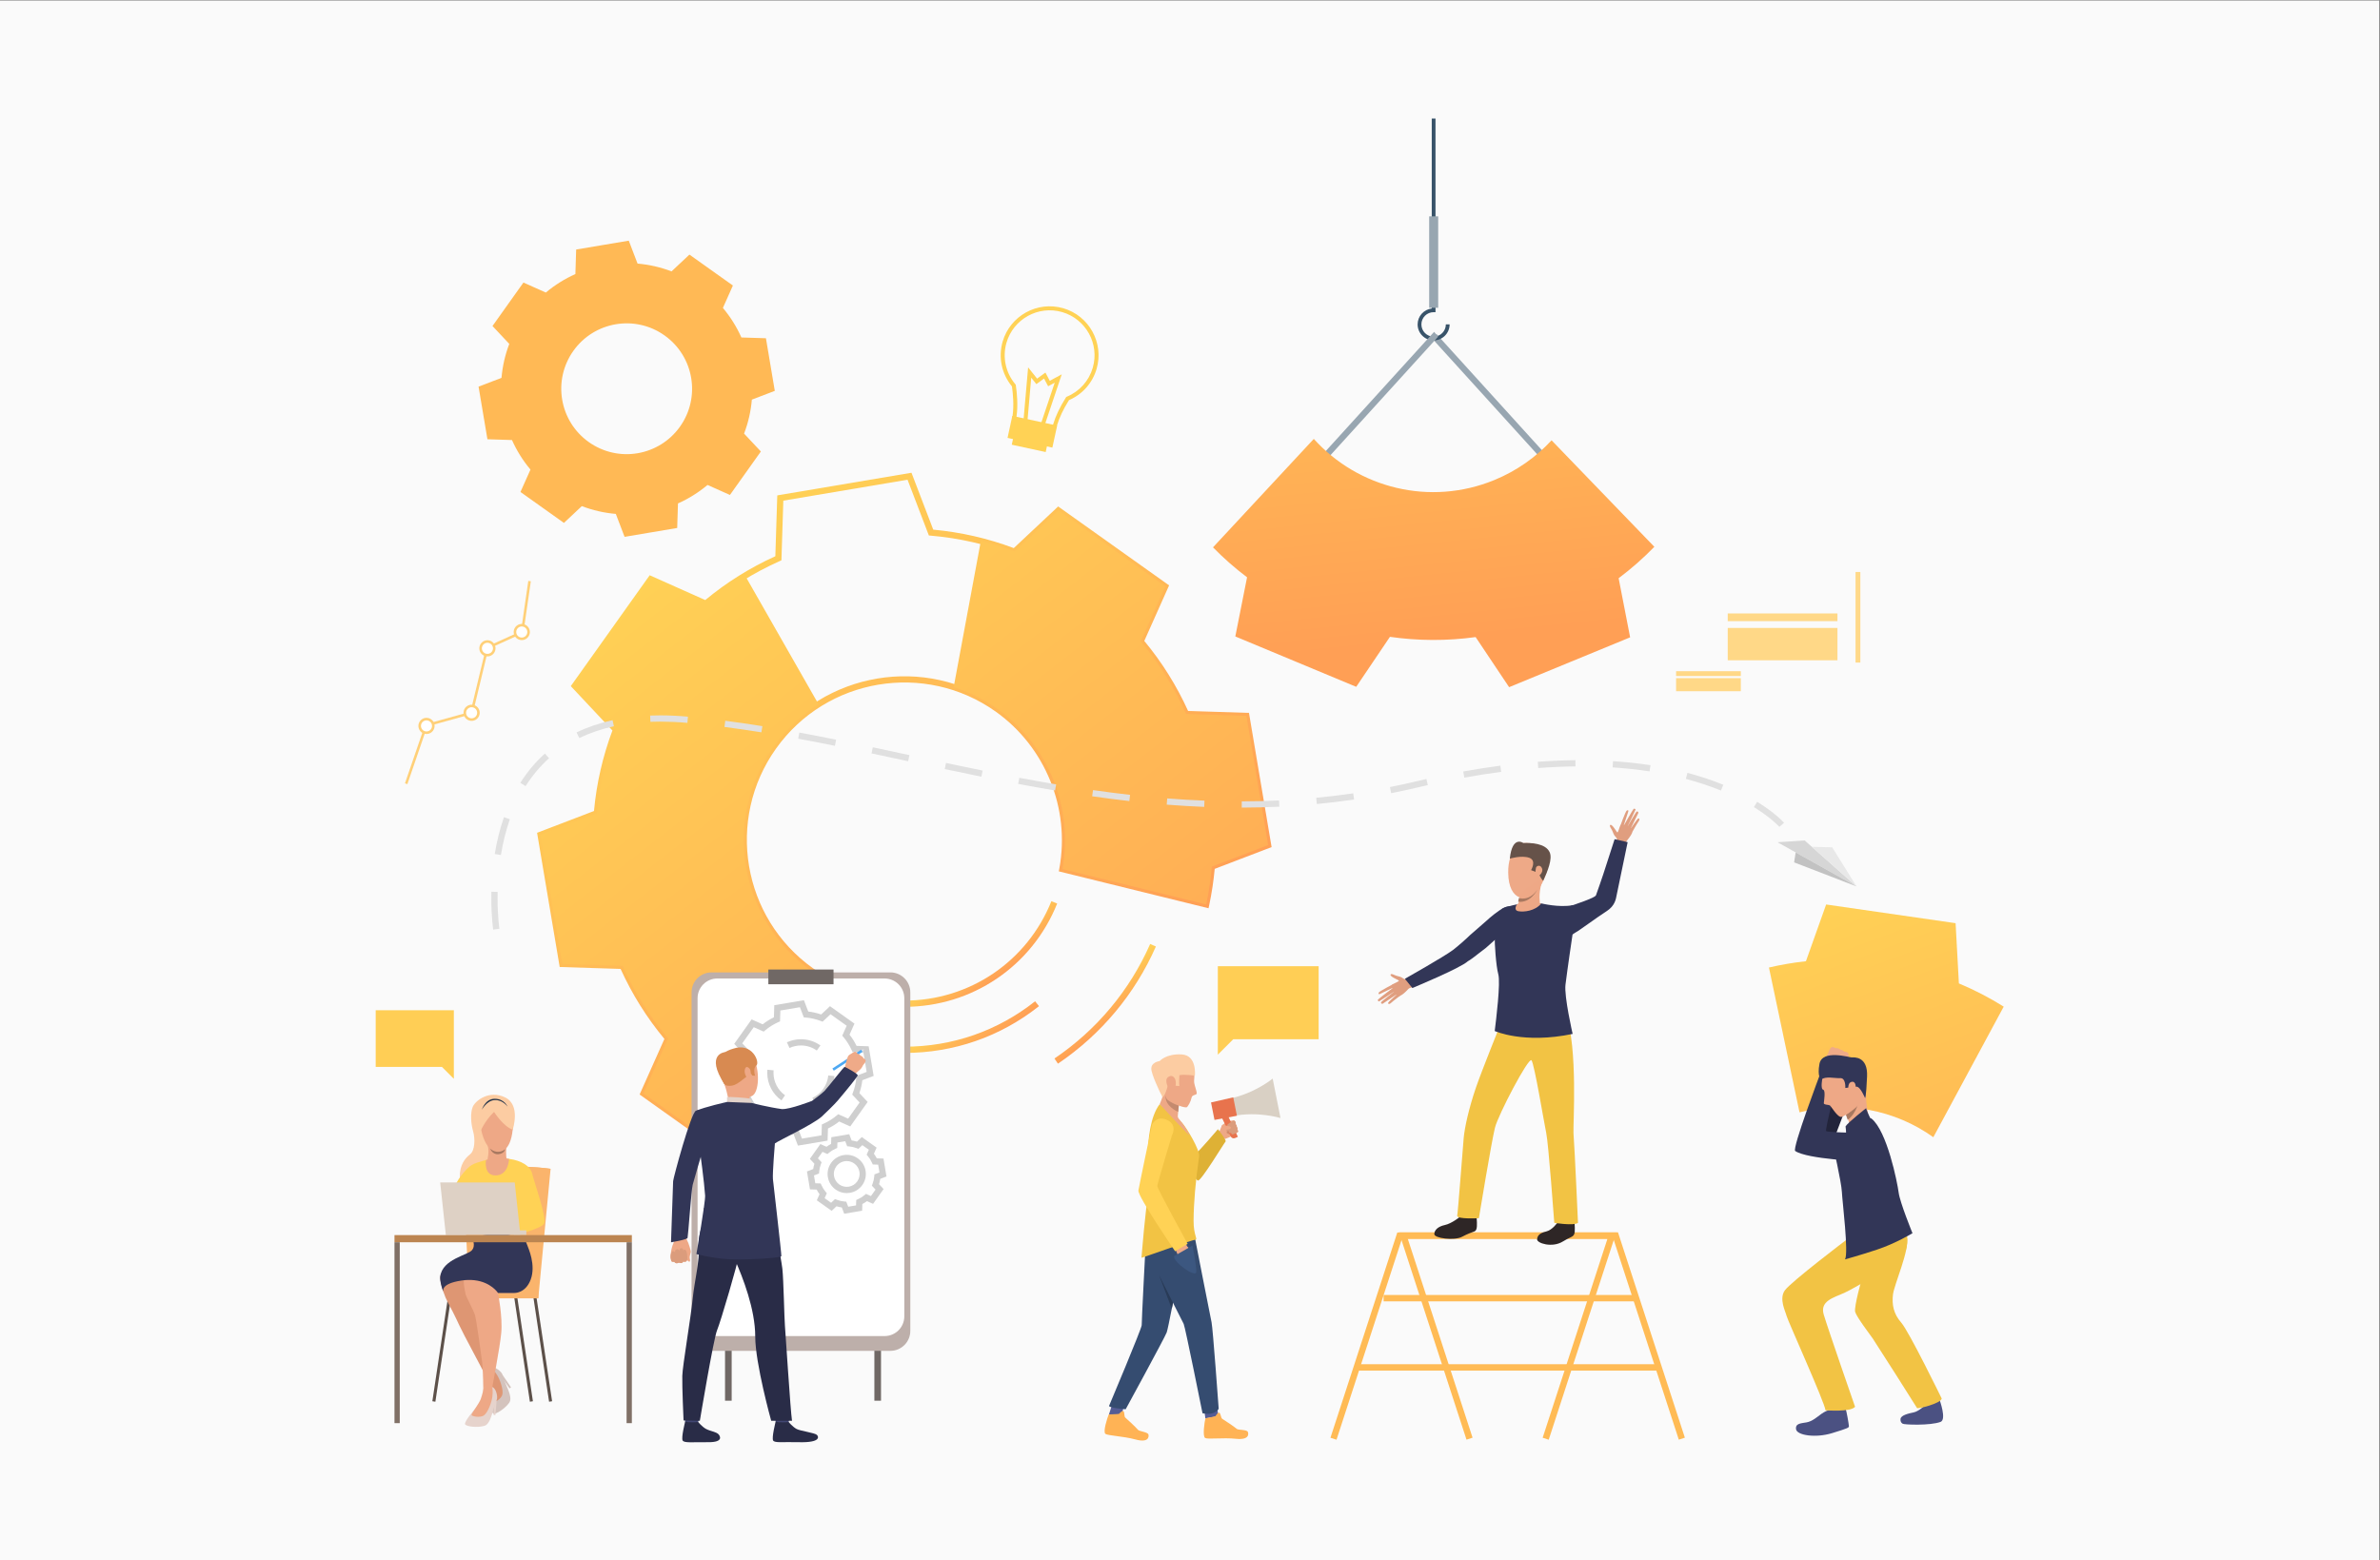 <?xml version="1.0" encoding="UTF-8" standalone="no"?>
<svg
   xmlns:dc="http://purl.org/dc/elements/1.1/"
   xmlns:cc="http://creativecommons.org/ns#"
   xmlns:rdf="http://www.w3.org/1999/02/22-rdf-syntax-ns#"
   xmlns:svg="http://www.w3.org/2000/svg"
   xmlns="http://www.w3.org/2000/svg"
   viewBox="0 0 4066.72 2666.667"
   height="2666.667"
   width="4066.72"
   xml:space="preserve"
   id="svg2"
   version="1.1"><rect x="0" y="0" width="4066.72" height="2666.667" fill="#808080" stroke="none"/><defs
     id="defs6"><clipPath
       id="clipPath24"
       clipPathUnits="userSpaceOnUse"><path
         id="path22"
         d="m 25110,7396.5 -42.3,772.2 -1662.5,240.2 -259.4,-728.3 c -159,-17.4 -317.5,-44.4 -474.4,-81.2 l 391.8,-1856.8 c 587.8,152.1 1220.4,36.5 1717.7,-320.7 l 903.6,1676.8 c -184,115.7 -376.3,214.9 -574.5,297.8 z" /></clipPath><linearGradient
       id="linearGradient32"
       spreadMethod="pad"
       gradientTransform="matrix(-1719.54,4713.87,4713.87,1719.54,25276.7,3945.6)"
       gradientUnits="userSpaceOnUse"
       y2="0"
       x2="1"
       y1="0"
       x1="0"><stop
         id="stop28"
         offset="0"
         style="stop-opacity:1;stop-color:#ff9f55" /><stop
         id="stop30"
         offset="1"
         style="stop-opacity:1;stop-color:#ffd255" /></linearGradient><clipPath
       id="clipPath42"
       clipPathUnits="userSpaceOnUse"><path
         id="path40"
         d="m 11592.6,7096.3 v 80 c 834.2,0 1574,500.2 1884.6,1274.3 l 74.2,-29.8 C 13228.6,7616.2 12459.7,7096.3 11592.6,7096.3 Z" /></clipPath><linearGradient
       id="linearGradient48"
       spreadMethod="pad"
       gradientTransform="matrix(-312.15,401.918,401.918,312.15,12797.7,7467.9)"
       gradientUnits="userSpaceOnUse"
       y2="0"
       x2="1"
       y1="0"
       x1="0"><stop
         id="stop44"
         offset="0"
         style="stop-opacity:1;stop-color:#ff9f55" /><stop
         id="stop46"
         offset="1"
         style="stop-opacity:1;stop-color:#ffd255" /></linearGradient><clipPath
       id="clipPath58"
       clipPathUnits="userSpaceOnUse"><path
         id="path56"
         d="m 11592.6,6505.2 v 80 c 615.2,0 1194.7,201.3 1675.9,582.3 l 49.7,-62.7 C 12822.7,6712.5 12226,6505.2 11592.6,6505.2 Z" /></clipPath><linearGradient
       id="linearGradient64"
       spreadMethod="pad"
       gradientTransform="matrix(-397.562,511.894,511.894,397.562,12634.8,6573.9)"
       gradientUnits="userSpaceOnUse"
       y2="0"
       x2="1"
       y1="0"
       x1="0"><stop
         id="stop60"
         offset="0"
         style="stop-opacity:1;stop-color:#ff9f55" /><stop
         id="stop62"
         offset="1"
         style="stop-opacity:1;stop-color:#ffd255" /></linearGradient><clipPath
       id="clipPath74"
       clipPathUnits="userSpaceOnUse"><path
         id="path72"
         d="m 13561.2,6367.7 -44.7,66.2 c 540.6,365.3 964.9,873 1226.9,1468.3 l 73.3,-32.3 c -268.2,-609.1 -702.3,-1128.5 -1255.5,-1502.2 z" /></clipPath><linearGradient
       id="linearGradient80"
       spreadMethod="pad"
       gradientTransform="matrix(-303.374,390.619,390.619,303.374,14321.4,6948.2)"
       gradientUnits="userSpaceOnUse"
       y2="0"
       x2="1"
       y1="0"
       x1="0"><stop
         id="stop76"
         offset="0"
         style="stop-opacity:1;stop-color:#ff9f55" /><stop
         id="stop78"
         offset="1"
         style="stop-opacity:1;stop-color:#ffd255" /></linearGradient><clipPath
       id="clipPath94"
       clipPathUnits="userSpaceOnUse"><path
         id="path92"
         d="m 8298.45,5999.3 1315.31,-936.1 557.54,523.3 23.4,-9 c 146.8,-56.1 298,-103.5 450,-141.2 l 338.9,1790.2 c -216.7,65.5 -421.1,166.1 -608.1,299.2 -943.05,671.3 -1164.34,1984.6 -493.28,2927.7 671.18,943.2 1984.48,1164.4 2927.68,493.3 651.5,-463.6 984.2,-1266.4 854.5,-2053.9 l 1766.5,-435.2 c 29.3,145.1 50.5,292.8 63.1,439.7 l 2.1,25 714.9,273.5 -268.2,1591.7 -765,24.3 -10.2,22.9 c -148.6,333.2 -342.5,643.1 -576.2,921.1 l -16.2,19.2 311.8,698.3 -1315.3,935.8 -557.6,-523.2 -23.4,9 c -339,129.8 -695.4,211.4 -1059.1,242.5 l -25,2.2 -273.5,715 -1591.7,-268.4 -24.3,-764.9 -22.89,-10.3 c -333.82,-148.8 -643.73,-342.7 -921.09,-576.2 l -19.18,-16.1 -698.36,311.7 -935.83,-1315.3 523.26,-557.6 -8.96,-23.4 c -129.82,-339 -211.43,-695.2 -242.57,-1058.8 l -2.14,-25 -715.08,-273.8 268.17,-1591.7 765.2,-24.2 10.22,-22.9 c 148.74,-333.5 342.6,-643.3 576.22,-920.9 l 16.13,-19.2 z m 1322.31,-1039.2 -1422.05,1012 318.04,712.4 c -225.93,272 -414.74,573.7 -561.67,897.7 l -780.66,24.7 -289.94,1720.9 729.51,279.3 c 32.56,354.1 112.04,701 236.44,1032.2 l -533.82,568.8 1011.76,1422.1 712.48,-318.1 c 271.76,225.8 573.64,414.7 897.89,561.7 l 24.75,780.4 1720.91,290.2 279,-729.5 c 354.2,-32.5 701.3,-112 1032.4,-236.5 l 568.9,533.9 1422,-1011.8 -318,-712.5 c 226,-272.3 414.8,-574.1 561.7,-897.8 l 780.4,-24.8 289.9,-1720.9 -729.2,-279 c -14.4,-155.7 -38.1,-311.9 -70.7,-465 l -8.6,-40.4 -1919.8,473 6.8,37 c 141.1,768.9 -179.1,1558.4 -815.7,2011.4 -907.2,645.6 -2170.5,432.7 -2816.1,-474.5 -645.49,-907.1 -432.63,-2170.4 474.5,-2816.2 189.6,-134.9 397.8,-235 618.6,-297.6 l 35.3,-10 -368.1,-1944.2 -40.8,9.6 c -161,38.1 -321.4,86.9 -477.3,145.3 z" /></clipPath><linearGradient
       id="linearGradient102"
       spreadMethod="pad"
       gradientTransform="matrix(-4763.93,6133.95,6133.95,4763.93,13484.3,6800.7)"
       gradientUnits="userSpaceOnUse"
       y2="0"
       x2="1"
       y1="0"
       x1="0"><stop
         id="stop98"
         offset="0"
         style="stop-opacity:1;stop-color:#ff9f55" /><stop
         id="stop100"
         offset="1"
         style="stop-opacity:1;stop-color:#ffd255" /></linearGradient><clipPath
       id="clipPath112"
       clipPathUnits="userSpaceOnUse"><path
         id="path110"
         d="m 9914.88,10430.2 c 159.92,224.9 356.92,408 576.72,546.7 l -940.55,1648.3 c -175.79,-105.7 -344.34,-225.7 -503.7,-359.8 l -705.29,314.9 -486.89,-684.3 -486.88,-684.3 528.53,-563.3 c -133.18,-347.8 -214.2,-708 -245.15,-1069.7 l -722.31,-276.5 139.69,-828.2 139.49,-828.1 772.74,-24.5 c 148.1,-331.7 342.44,-645.5 582.24,-930.4 l -314.9,-705.3 684.28,-487.2 684.46,-486.9 563.14,528.5 c 162.8,-62.1 328.3,-113.1 495.7,-152.5 l 353.5,1867.1 c -220.3,62.3 -433.8,163.2 -631,303.5 -926.57,659.6 -1143.26,1945.4 -483.82,2872 z m 6201.62,-431.9 -139.6,828.2 -772.8,24.5 c -147.9,331.7 -342.6,645.6 -582,930.6 l 314.9,705.2 -1368.8,974 -563.1,-528.5 c -142.2,54.4 -286.4,100.1 -432,137.2 l -348,-1873.1 c 195.7,-63 385.2,-156.8 561.6,-282.4 673.4,-479 971.9,-1288.7 832,-2051.1 l 1843,-454 c 34.2,160.7 58.3,322.7 72.2,485 l 722,276.3 z" /></clipPath><linearGradient
       id="linearGradient118"
       spreadMethod="pad"
       gradientTransform="matrix(-7194.52,9263.53,9263.53,7194.52,15681.4,3971.9)"
       gradientUnits="userSpaceOnUse"
       y2="0"
       x2="1"
       y1="0"
       x1="0"><stop
         id="stop114"
         offset="0"
         style="stop-opacity:1;stop-color:#ff9f55" /><stop
         id="stop116"
         offset="1"
         style="stop-opacity:1;stop-color:#ffd255" /></linearGradient><clipPath
       id="clipPath198"
       clipPathUnits="userSpaceOnUse"><path
         id="path196"
         d="m 20750.3,12592.6 c 164.1,123.2 317,258 457.9,402.9 l -1318,1366 c -197.5,-214.8 -444.1,-390.9 -731.7,-509.3 -828,-340.8 -1749.8,-102.7 -2316.1,527.1 l -1293.6,-1392 c 136.5,-139.5 282.5,-267.7 436.6,-384 l -150.5,-758.4 775.1,-323.1 775.3,-322.9 432.3,640.9 c 359.6,-51.5 728.8,-53.8 1097.6,-2.9 l 429.3,-642.2 776.6,319.9 776.6,319.8 z" /></clipPath><linearGradient
       id="linearGradient206"
       spreadMethod="pad"
       gradientTransform="matrix(-515.203,5203.57,5203.57,515.203,18723.9,9503)"
       gradientUnits="userSpaceOnUse"
       y2="0"
       x2="1"
       y1="0"
       x1="0"><stop
         id="stop202"
         offset="0"
         style="stop-opacity:1;stop-color:#ff9f55" /><stop
         id="stop204"
         offset="1"
         style="stop-opacity:1;stop-color:#ffd255" /></linearGradient></defs><g
     transform="matrix(1.333,0,0,-1.333,0,2666.667)"
     id="g10"><g
       transform="scale(0.1)"
       id="g12"><g
         transform="scale(1.871)"
         id="g14"><path
           id="path16"
           style="fill:#fafafa;fill-opacity:1;fill-rule:nonzero;stroke:none"
           d="M 16300.2,10688.5 V 0 H 0 v 10688.5 h 16300.2" /></g><g
         id="g18"><g
           clip-path="url(#clipPath24)"
           id="g20"><g
             transform="scale(1.576)"
             id="g26"><path
               id="path34"
               style="fill:url(#linearGradient32);fill-opacity:1;fill-rule:nonzero;stroke:none"
               d="m 15935.4,4694 -26.8,490.05 -1055.1,152.44 -164.6,-462.2 c -100.9,-11.04 -201.5,-28.17 -301.1,-51.53 l 248.7,-1178.37 c 373,96.53 774.5,23.17 1090.1,-203.52 L 16300,4505 c -116.8,73.43 -238.8,136.39 -364.6,189" /></g></g></g><g
         id="g36"><g
           clip-path="url(#clipPath42)"
           id="g38"><path
             id="path50"
             style="fill:url(#linearGradient48);fill-opacity:1;fill-rule:nonzero;stroke:none"
             d="m 11592.6,7096.3 v 80 c 834.2,0 1574,500.2 1884.6,1274.3 l 74.2,-29.8 C 13228.6,7616.2 12459.7,7096.3 11592.6,7096.3" /></g></g><g
         id="g52"><g
           clip-path="url(#clipPath58)"
           id="g54"><path
             id="path66"
             style="fill:url(#linearGradient64);fill-opacity:1;fill-rule:nonzero;stroke:none"
             d="m 11592.6,6505.2 v 80 c 615.2,0 1194.7,201.3 1675.9,582.3 l 49.7,-62.7 C 12822.7,6712.5 12226,6505.2 11592.6,6505.2" /></g></g><g
         id="g68"><g
           clip-path="url(#clipPath74)"
           id="g70"><path
             id="path82"
             style="fill:url(#linearGradient80);fill-opacity:1;fill-rule:nonzero;stroke:none"
             d="m 13561.2,6367.7 -44.7,66.2 c 540.6,365.3 964.9,873 1226.9,1468.3 l 73.3,-32.3 c -268.2,-609.1 -702.3,-1128.5 -1255.5,-1502.2" /></g></g><g
         transform="scale(1.216)"
         id="g84"><path
           id="path86"
           style="fill:#98a6b1;fill-opacity:1;fill-rule:nonzero;stroke:none"
           d="m 16251.3,11610 -1157,1275.1 48.7,44.2 1157,-1275 -48.7,-44.3" /></g><g
         id="g88"><g
           clip-path="url(#clipPath94)"
           id="g90"><g
             transform="scale(1)"
             id="g96"><path
               id="path104"
               style="fill:url(#linearGradient102);fill-opacity:1;fill-rule:nonzero;stroke:none"
               d="m 8298.09,5999.04 1315.26,-936.06 557.55,523.28 23.4,-9 c 146.8,-56.09 297.9,-103.49 449.9,-141.19 l 338.9,1790.12 c -216.7,65.5 -421.1,166.09 -608,299.19 -943.06,671.27 -1164.34,1984.51 -493.31,2927.52 671.11,943.2 1984.41,1164.4 2927.61,493.3 651.4,-463.6 984.1,-1266.31 854.4,-2053.78 l 1766.4,-435.18 c 29.3,145.09 50.5,292.79 63.1,439.68 l 2.1,25 714.9,273.49 -268.2,1591.59 -765,24.3 -10.1,22.9 c -148.6,333.2 -342.5,643.1 -576.2,921.1 l -16.2,19.2 311.8,698.3 -1315.3,935.8 -557.6,-523.3 -23.4,9 c -338.9,129.8 -695.3,211.4 -1059,242.5 l -25,2.2 -273.5,715 -1591.6,-268.3 -24.3,-765 -22.92,-10.2 c -333.8,-148.9 -643.7,-342.7 -921.05,-576.2 l -19.18,-16.1 -698.33,311.7 -935.79,-1315.3 523.24,-557.5 -8.96,-23.4 c -129.81,-339 -211.42,-695.22 -242.56,-1058.81 l -2.14,-25 -715.05,-273.79 268.16,-1591.63 765.17,-24.2 10.22,-22.9 c 148.73,-333.48 342.58,-643.27 576.19,-920.86 l 16.13,-19.2 z m 1322.26,-1039.15 -1421.99,1011.96 318.02,712.36 c -225.92,271.99 -414.72,573.68 -561.64,897.66 l -780.63,24.7 -289.92,1720.83 729.47,279.29 c 32.56,354.08 112.04,701.01 236.43,1032.11 l -533.79,568.9 1011.71,1421.9 712.45,-318 c 271.75,225.8 573.62,414.6 897.86,561.7 l 24.74,780.3 1720.84,290.2 279,-729.5 c 354.2,-32.5 701.3,-112 1032.3,-236.4 l 568.9,533.8 1422,-1011.7 -318,-712.5 c 226,-272.3 414.8,-574.1 561.6,-897.8 l 780.4,-24.8 289.9,-1720.79 -729.2,-278.99 c -14.4,-155.69 -38.1,-311.89 -70.7,-464.98 l -8.6,-40.4 -1919.7,472.98 6.8,37 c 141.1,768.87 -179.1,1558.38 -815.6,2011.28 -907.2,645.6 -2170.5,432.7 -2816.02,-474.5 -645.47,-907.01 -432.62,-2170.25 474.52,-2816.02 189.5,-134.9 397.7,-234.99 618.5,-297.59 l 35.3,-10 -368.1,-1944.12 -40.8,9.6 c -161,38.1 -321.3,86.9 -477.2,145.3 l -568.85,-533.78" /></g></g></g><g
         id="g106"><g
           clip-path="url(#clipPath112)"
           id="g108"><path
             id="path120"
             style="fill:url(#linearGradient118);fill-opacity:1;fill-rule:nonzero;stroke:none"
             d="m 9914.88,10430.2 c 159.92,224.9 356.92,408 576.72,546.7 l -940.55,1648.3 c -175.79,-105.7 -344.34,-225.7 -503.7,-359.8 l -705.29,314.9 -486.89,-684.3 -486.88,-684.3 528.53,-563.3 c -133.18,-347.8 -214.2,-708 -245.15,-1069.7 l -722.31,-276.5 139.69,-828.2 139.49,-828.1 772.74,-24.5 c 148.1,-331.7 342.44,-645.5 582.24,-930.4 l -314.9,-705.3 684.28,-487.2 684.46,-486.9 563.14,528.5 c 162.8,-62.1 328.3,-113.1 495.7,-152.5 l 353.5,1867.1 c -220.3,62.3 -433.8,163.2 -631,303.5 -926.57,659.6 -1143.26,1945.4 -483.82,2872 z m 6201.62,-431.9 -139.6,828.2 -772.8,24.5 c -147.9,331.7 -342.6,645.6 -582,930.6 l 314.9,705.2 -1368.8,974 -563.1,-528.5 c -142.2,54.4 -286.4,100.1 -432,137.2 l -348,-1873.1 c 195.7,-63 385.2,-156.8 561.6,-282.4 673.4,-479 971.9,-1288.7 832,-2051.1 l 1843,-454 c 34.2,160.7 58.3,322.7 72.2,485 l 722,276.3 -139.4,828.1" /></g></g><path
         id="path122"
         style="fill:#706865;fill-opacity:1;fill-rule:nonzero;stroke:none"
         d="m 11293.3,2046.3 h -85.2 v 3873.2 h 85.2 V 2046.3" /><path
         id="path124"
         style="fill:#706865;fill-opacity:1;fill-rule:nonzero;stroke:none"
         d="m 9379.03,2046.3 h -85.2 v 3873.2 h 85.2 V 2046.3" /><path
         id="path126"
         style="fill:#bdafaa;fill-opacity:1;fill-rule:nonzero;stroke:none"
         d="M 11413,2685.5 H 9120.73 c -141.26,0 -255.77,114.6 -255.77,255.8 v 4340.6 c 0,141.3 114.51,255.8 255.77,255.8 H 11413 c 141.3,0 255.8,-114.5 255.8,-255.8 V 2941.3 c 0,-141.2 -114.5,-255.8 -255.8,-255.8" /><path
         id="path128"
         style="fill:#ffffff;fill-opacity:1;fill-rule:nonzero;stroke:none"
         d="M 11339.2,2875.1 H 9194.6 c -139.57,0 -252.7,113.2 -252.7,252.7 v 4079 c 0,139.6 113.13,252.7 252.7,252.7 h 2144.6 c 139.5,0 252.7,-113.1 252.7,-252.7 v -4079 c 0,-139.5 -113.2,-252.7 -252.7,-252.7" /><path
         id="path130"
         style="fill:#706865;fill-opacity:1;fill-rule:nonzero;stroke:none"
         d="m 10684.6,7385.8 h -835.47 v 188.7 h 835.47 v -188.7" /><g
         transform="scale(1.038)"
         id="g132"><path
           id="path134"
           style="fill:#ffb955;fill-opacity:1;fill-rule:nonzero;stroke:none"
           d="m 7270.63,13812.7 c -363.49,258.7 -448.46,763 -189.8,1126.5 258.67,363.5 763.01,448.5 1126.48,189.8 363.49,-258.7 448.46,-763 189.8,-1126.5 C 8138.45,13639 7634.1,13554 7270.63,13812.7 Z m 1918.08,104.2 c 52.22,136.4 83.98,277.7 96.17,419.6 l 283.24,108.4 -54.74,324.9 -54.73,324.9 -303.11,9.6 c -58.04,130.1 -134.33,253.2 -228.37,364.9 l 123.54,276.7 -268.43,191 -268.41,191.1 -220.95,-207.4 c -136.38,52.2 -277.66,84 -419.64,96.2 l -108.39,283.2 -324.87,-54.7 -324.86,-54.8 -9.62,-303.1 c -130.13,-58 -253.21,-134.3 -364.95,-228.3 l -276.7,123.5 -191.01,-268.4 -191.01,-268.5 207.36,-220.9 c -52.22,-136.4 -83.99,-277.7 -96.18,-419.6 l -283.23,-108.4 54.73,-324.9 54.73,-324.9 303.11,-9.6 c 58.05,-130.1 134.35,-253.2 228.37,-364.9 l -123.53,-276.7 268.43,-191 268.41,-191.1 220.95,207.4 c 136.37,-52.2 277.66,-84 419.63,-96.2 l 108.4,-283.2 324.86,54.7 324.88,54.8 9.6,303.1 c 130.15,58 253.22,134.3 364.96,228.4 l 276.7,-123.6 191,268.4 191.01,268.5 -207.35,220.9" /></g><path
         id="path136"
         style="fill:#cfcfcf;fill-opacity:1;fill-rule:nonzero;stroke:none"
         d="m 9989.09,5592.1 23.41,-8.9 c 61.7,-23.6 126.5,-38.5 192.7,-44.2 l 24.9,-2.1 49.9,-130.2 250.5,42.2 4.4,139.3 22.9,10.2 c 60.7,27.1 117.1,62.4 167.6,104.9 l 19.2,16.1 127.2,-56.8 147.3,207.1 -95.3,101.5 8.9,23.4 c 23.6,61.7 38.5,126.5 44.2,192.7 l 2.1,25 130.2,49.8 -42.2,250.6 -139.3,4.4 -10.2,22.9 c -27.1,60.6 -62.4,117 -104.9,167.5 l -16.1,19.2 56.8,127.2 -207.1,147.3 -101.5,-95.3 -23.4,9 c -61.7,23.6 -126.5,38.4 -192.7,44.1 l -25,2.2 -49.8,130.2 -250.6,-42.3 -4.38,-139.3 -22.9,-10.2 c -60.67,-27.1 -117.05,-62.3 -167.56,-104.8 l -19.17,-16.2 -127.18,56.8 -147.33,-207 95.32,-101.6 -8.97,-23.4 c -23.61,-61.7 -38.47,-126.5 -44.15,-192.7 l -2.15,-24.9 -130.2,-49.9 42.21,-250.5 139.35,-4.4 10.21,-22.9 c 27.06,-60.7 62.34,-117.1 104.84,-167.6 l 16.13,-19.2 -56.78,-127.2 207.03,-147.3 z m 239.51,-275.2 -55.4,145 c -56.5,6.6 -112,19.4 -165.6,37.9 l -113.1,-106.1 -313.75,223.2 63.23,141.7 c -35.07,44.5 -65.26,92.8 -90.09,144 l -155.15,4.9 -63.98,379.8 144.97,55.4 c 6.68,56.5 19.4,112 37.94,165.6 l -106.15,113.1 223.28,313.8 141.65,-63.3 c 44.5,35.1 92.76,65.3 143.98,90.1 l 4.92,155.2 379.75,63.9 55.5,-144.9 c 56.5,-6.7 112,-19.4 165.5,-38 l 113.1,106.2 313.8,-223.3 -63.2,-141.7 c 35,-44.5 65.2,-92.7 90.1,-143.9 l 155.1,-5 64,-379.7 -145,-55.5 c -6.7,-56.5 -19.4,-112 -37.9,-165.5 l 106.1,-113.2 -223.2,-313.7 -141.7,63.2 c -44.5,-35 -92.8,-65.2 -144,-90.1 l -4.9,-155.1 -379.8,-64" /><path
         id="path138"
         style="fill:#cfcfcf;fill-opacity:1;fill-rule:nonzero;stroke:none"
         d="m 10470.4,6536 c -59.8,42.4 -130.1,64.9 -203.2,64.9 v 0 c -50.4,0 -101.2,-11.1 -147,-32 l -33.2,72.7 c 56.1,25.7 118.4,39.3 180.2,39.3 v 0 c 89.8,0 176.1,-27.6 249.5,-79.7 z m -452.6,-639.7 -1.8,1.2 c -113.12,80.6 -180.97,212.2 -180.97,351.9 0,13.4 0.63,26.9 1.89,40.3 l 79.65,-7.5 c -1.03,-10.9 -1.54,-21.9 -1.54,-32.8 0,-113.9 55.28,-221.1 147.87,-287 z m 429.6,-39.6 -33.4,72.7 c 55.6,25.5 103.8,65.5 139.5,115.6 36,50.6 58.1,109.9 63.7,171.3 l 79.7,-7.3 c -7,-75.5 -34,-148.3 -78.2,-210.4 -43.8,-61.5 -103.1,-110.6 -171.3,-141.9" /><path
         id="path140"
         style="fill:#cfcfcf;fill-opacity:1;fill-rule:nonzero;stroke:none"
         d="m 10854,5118.7 c -51.7,0 -102.7,-24.2 -134.9,-69.4 -52.8,-74.3 -35.4,-177.7 38.9,-230.5 v 0 c 35.9,-25.6 79.7,-35.7 123.2,-28.3 43.6,7.3 81.6,31.2 107.2,67.1 52.9,74.3 35.5,177.7 -38.8,230.5 -29,20.7 -62.5,30.6 -95.6,30.6 z m -0.7,-410.6 c -50.6,0 -99.7,15.6 -141.7,45.5 v 0 c -110.2,78.4 -136.1,231.9 -57.7,342.1 78.4,110.2 231.9,136 342.1,57.6 110.2,-78.4 136,-231.9 57.6,-342.1 -38,-53.3 -94.5,-88.7 -159.1,-99.6 -13.8,-2.3 -27.6,-3.5 -41.2,-3.5 z m -149.4,-76.7 23.4,-9 c 30.7,-11.8 62.9,-19.1 95.8,-22 l 24.9,-2.1 24.8,-64.8 100.6,16.9 2.2,69.4 22.9,10.2 c 30.1,13.4 58.1,31 83.2,52.1 l 19.2,16.1 63.3,-28.2 59.1,83 -47.4,50.6 8.9,23.4 c 11.8,30.6 19.2,62.8 22,95.8 l 2.1,24.9 64.8,24.8 -16.9,100.5 -69.3,2.2 -10.3,22.9 c -13.4,30.2 -30.9,58.2 -52.1,83.3 l -16.1,19.2 28.3,63.3 -83.1,59.1 -50.5,-47.4 -23.5,8.9 c -30.6,11.8 -62.8,19.1 -95.7,22 l -25,2.1 -24.8,64.8 -100.5,-16.9 -2.2,-69.4 -22.9,-10.2 c -30.1,-13.4 -58.2,-31 -83.3,-52.1 l -19.2,-16.1 -63.3,28.2 -59.1,-83 47.5,-50.6 -9,-23.4 c -11.7,-30.6 -19.1,-62.8 -21.9,-95.7 l -2.2,-25 -64.8,-24.8 17,-100.5 69.3,-2.2 10.2,-22.9 c 13.5,-30.2 31,-58.2 52.1,-83.3 l 16.2,-19.2 -28.3,-63.3 83.1,-59.1 z m 117.6,-187.7 -30.5,80 c -23.2,3.3 -46,8.6 -68.3,15.6 l -62.3,-58.6 -189.9,135.1 34.9,78.1 c -13.9,18.7 -26.3,38.6 -37.1,59.4 l -85.6,2.7 -38.6,229.7 79.9,30.6 c 3.3,23.2 8.6,46 15.6,68.2 l -58.5,62.4 135,189.8 78.2,-34.9 c 18.7,14 38.5,26.4 59.3,37.1 l 2.7,85.6 229.7,38.7 30.6,-80 c 23.2,-3.3 46,-8.5 68.2,-15.6 l 62.4,58.5 189.8,-135 -34.9,-78.1 c 14,-18.7 26.4,-38.6 37.2,-59.4 l 85.5,-2.7 38.7,-229.7 -79.9,-30.6 c -3.4,-23.2 -8.6,-46 -15.7,-68.2 l 58.6,-62.4 -135.1,-189.8 -78.1,34.9 c -18.7,-14 -38.6,-26.4 -59.3,-37.1 l -2.7,-85.6 -229.8,-38.7" /><path
         id="path142"
         style="fill:#eea886;fill-opacity:1;fill-rule:nonzero;stroke:none"
         d="m 8775.42,4192.7 c 0,0 19.2,-31.5 21.62,-57.2 1.9,-20.3 19.01,-50.7 26.42,-67.5 7.41,-16.8 31.25,-92.9 32.1,-112.6 0.35,-8.1 -17.69,-59.1 -15.14,-75.4 2.55,-16.3 11.89,-48.6 -2.75,-50.8 -14.65,-2.1 -31.25,24.4 -31.25,24.4 0,0 1.39,-15 -11,-20.8 -24.1,-11.1 -36.85,-1.3 -36.85,-1.3 0,0 -8.89,-16.5 -20.04,-18.7 -24.6,-4.9 -36.65,4.9 -36.65,4.9 0,0 -10.83,-9.2 -27.83,-8.9 -21.74,0.4 -30.87,19.2 -30.87,19.2 0,0 -27.54,-5.6 -35.52,7.3 -7.99,12.8 -6.61,26.5 -9.91,38.1 -3.31,11.7 -0.81,116.8 34.9,192.5 35.71,75.7 -9.09,149.5 -9.09,149.5 l 151.86,-22.7" /><path
         id="path144"
         style="fill:#db9c7c;fill-opacity:1;fill-rule:nonzero;stroke:none"
         d="m 8810.3,3863.4 c 0,0 2.44,94.3 -22.38,114.4 -24.82,20.1 -27.64,-13.9 -27.64,-13.9 0,0 3.37,33.6 -23.76,38.1 -27.13,4.6 -28.26,-35.4 -28.26,-35.4 0,0 -4.45,26 -32.94,20.6 -28.5,-5.3 -21.71,-38.4 -21.71,-38.4 0,0 -27.22,32.5 -44.87,1.3 -29.81,-52.7 -1.08,-114.8 -1.08,-114.8 0,0 8.4,-14.3 35.52,-7.3 0,0 18.13,-36.6 58.7,-10.3 0,0 41.55,-22.9 56.69,13.8 0,0 45.79,-21.8 51.73,31.9" /><path
         id="path146"
         style="fill:#323657;fill-opacity:1;fill-rule:nonzero;stroke:none"
         d="m 9095.36,5551.4 c 0,0 -161.46,-538.2 -216.01,-736.6 -17.12,-62.3 -58.52,-656.8 -65.83,-680.8 -7.3,-23.9 -212.11,-56.7 -212.11,-56.7 0,0 24.82,743.7 27.14,784.3 2.31,40.6 225.96,871.1 291.01,900.7 48.73,22.2 74.45,3.9 135.86,-41.7 86.17,-64 39.94,-169.2 39.94,-169.2" /><path
         id="path148"
         style="fill:#4da8f2;fill-opacity:1;fill-rule:nonzero;stroke:none"
         d="m 10687.9,6277.7 -18,27.5 369.6,241.9 18,-27.5 -369.6,-241.9" /><path
         id="path150"
         style="fill:#efaa88;fill-opacity:1;fill-rule:nonzero;stroke:none"
         d="m 11096.9,6408 c 0,0 -3.5,-20.9 -9.5,-29.3 0,0 -12.1,-14.4 -20.1,-25.2 -2.5,-3.4 -4.6,-6.5 -5.8,-8.6 -4.9,-8.8 -12.9,-29.5 -30.5,-47.4 -17.6,-17.9 -86.2,-74.6 -86.2,-74.6 l -58.7,49.8 -61,27.4 c 0,0 34.1,148.4 48.6,166.9 1.4,1.8 2.9,3.5 4.4,5.1 13.8,14.5 30.1,19.5 38.2,26.3 3,2.4 34.4,25 45.6,22.1 15.5,-4 24.6,-13.1 28.2,-23.5 0,0 30,-9.2 41.7,-26.9 0,0 28,-7.6 36.3,-33.7 0,0 27.6,-10.9 28.8,-28.4" /><path
         id="path152"
         style="fill:#424773;fill-opacity:1;fill-rule:nonzero;stroke:none"
         d="m 8964.35,1877.1 c 0,0 -14.72,-102.1 -16.55,-117.5 -1.85,-15.3 -163.73,9.1 -163.73,9.1 l -13.11,121.6 c 0,0 173.16,1.2 193.39,-13.2" /><path
         id="path154"
         style="fill:#292c47;fill-opacity:1;fill-rule:nonzero;stroke:none"
         d="m 8949.52,1772.6 c 0,0 51.29,-61.5 100.9,-88.4 49.6,-26.8 127.56,-37.4 156.89,-65.2 21.18,-20 77.13,-106.4 -128.91,-104.6 -206.03,1.7 -305.37,-12.2 -327.45,20.9 -22.07,33.1 31.95,244.2 31.95,244.2 0,0 48.79,-17.5 166.62,-6.9" /><path
         id="path156"
         style="fill:#424773;fill-opacity:1;fill-rule:nonzero;stroke:none"
         d="m 10124.3,1877.1 c 0,0 -14.7,-102.1 -16.6,-117.5 -1.8,-15.3 -163.7,9.1 -163.7,9.1 l -13.11,121.6 c 0,0 173.11,1.2 193.41,-13.2" /><path
         id="path158"
         style="fill:#292c47;fill-opacity:1;fill-rule:nonzero;stroke:none"
         d="m 10109.4,1772.6 c 0,0 51.3,-61.5 100.9,-88.4 49.7,-26.8 232.2,-48.8 261.5,-76.6 21.2,-20.1 56.4,-100.8 -233.5,-93.2 -205.9,5.4 -305.34,-12.2 -327.42,20.9 -22.07,33.1 31.95,244.2 31.95,244.2 0,0 45.96,-18.7 166.57,-6.9" /><path
         id="path160"
         style="fill:#292c47;fill-opacity:1;fill-rule:nonzero;stroke:none"
         d="m 9098.4,4502.1 c 0,0 -152.11,-241.6 -140.76,-460.1 11.35,-218.5 -55.15,-457 -78.01,-685.2 -25.46,-254.4 -129.71,-856.7 -133.5,-992.8 -3.78,-136 16.18,-570.6 16.18,-570.6 l 208.68,-4.8 c 0,0 175.27,1053 220.67,1160.4 45.39,107.5 270.49,873.4 278.06,959.3 7.56,86 -371.32,593.8 -371.32,593.8" /><path
         id="path162"
         style="fill:#292c47;fill-opacity:1;fill-rule:nonzero;stroke:none"
         d="m 9899.15,4469.4 c 0,0 114.65,-598.8 129.75,-732.5 15.1,-133.7 25.2,-647 32.8,-730.6 7.6,-83.6 70.7,-1091 90.8,-1217.7 h -266.81 c 0,0 -204.8,734.2 -204.8,1081.6 0,347.4 -158.22,755.2 -260.35,984.4 -102.13,229.2 -335.91,234.7 -398.69,659.9 0,0 792.3,89.8 877.3,-45.1" /><path
         id="path164"
         style="fill:#eea886;fill-opacity:1;fill-rule:nonzero;stroke:none"
         d="m 9352.23,6534 c 0,0 204.17,76.2 298.31,-79.2 94.14,-155.4 85.07,-466.5 -17.84,-504.8 -102.92,-38.3 -257.51,-18.2 -310.2,79 -52.69,97.3 -100.26,237.8 -97.97,331.8 2.28,94 74.1,146.1 127.7,173.2" /><path
         id="path166"
         style="fill:#eea886;fill-opacity:1;fill-rule:nonzero;stroke:none"
         d="m 9610.53,5942.9 c 0,0 -8.49,-55.1 5.55,-82.3 14.04,-27.1 -264.51,-27.9 -264.51,-27.9 0,0 -22.62,147.8 -65.49,272.5 -42.86,124.8 324.45,-162.3 324.45,-162.3" /><path
         id="path168"
         style="fill:#d88a51;fill-opacity:1;fill-rule:nonzero;stroke:none"
         d="m 9286.08,6105.2 c 0,0 19.23,-31.7 97.7,-19.4 78.49,12.3 174.22,116.8 206.99,128.2 32.77,11.5 33.08,30.7 33.08,30.7 l 20.51,-29.9 34.81,-2.2 c 0,0 -31.74,93.4 16.14,131.4 47.89,38.1 -49.7,302.4 -301.38,214.4 0,0 -193.31,-53.3 -186.28,-163.2 7.03,-110 35.18,-235.2 78.43,-290" /><path
         id="path170"
         style="fill:#e2d2ca;fill-opacity:1;fill-rule:nonzero;stroke:none"
         d="m 9632.61,5863.9 c 0,0 -0.88,51.9 -24.39,56.8 -23.52,5 -259.58,27.7 -288.45,16.4 v -60.5 c 0,0 55.62,-34.2 312.84,-12.7" /><path
         id="path172"
         style="fill:#eea886;fill-opacity:1;fill-rule:nonzero;stroke:none"
         d="m 9618.65,6284.7 c -4.4,18.4 -51.29,71.1 -69.25,14.7 -17.95,-56.4 27.13,-132.3 52.27,-125.8 25.15,6.5 28.14,64.4 16.98,111.1" /><path
         id="path174"
         style="fill:#323657;fill-opacity:1;fill-rule:nonzero;stroke:none"
         d="m 10023.1,5785.3 c -161.88,21.4 -390.49,78.6 -390.49,78.6 l -312.85,12.7 c 0,0 -287.13,-63.2 -400.2,-114.3 -10.73,-4.8 -10.78,-256.1 -40.21,-322 l 93.75,-197.8 c 0,0 54.15,-391.8 65.39,-566 5.17,-80 -111.69,-750.1 -111.69,-750.1 0,0 125.21,-36.9 338.73,-60.4 213.52,-23.5 746.97,8.5 750.37,33.7 3.4,25.2 -103.32,939.1 -108.04,986.4 -7.25,72.6 25.04,458.6 25.04,458.6 49.29,38.2 482.1,239.2 600.2,343.9 31.6,28 165,157.9 202.9,202.7 134.3,158.8 244.4,295 257.8,324.3 15.2,16.7 -150.5,105.8 -165.1,110.6 -12.8,4.3 -189.7,-232.3 -259.6,-308 -31.1,-33.7 -160.6,-127.9 -160.6,-127.9 0,0 -284.2,-110.8 -385.4,-105" /><path
         id="path176"
         style="fill:#d88a51;fill-opacity:1;fill-rule:nonzero;stroke:none"
         d="m 9294.09,6515.6 c 0,0 -260.34,-20.3 -8.01,-410.4 l 8.01,410.4" /><path
         id="path178"
         style="fill:#dfe1e8;fill-opacity:1;fill-rule:nonzero;stroke:none"
         d="m 11057.5,6519.6 21.3,32.6 -39.3,-5.1 z" /><g
         transform="scale(1.14)"
         id="g180"><path
           id="path182"
           style="fill:#385369;fill-opacity:1;fill-rule:nonzero;stroke:none"
           d="m 16120.1,13719.8 c 99.2,0 179.9,80.8 179.9,180 h -42.4 c 0,-75.9 -61.6,-137.6 -137.5,-137.6 -75.9,0 -137.5,61.7 -137.5,137.6 0,75.8 61.6,137.5 137.5,137.5 h 21.2 v 2178 h -42.3 v -2136.8 c -89.3,-10.6 -158.8,-86.7 -158.8,-178.7 0,-99.2 80.7,-180 179.9,-180" /></g><g
         transform="scale(1.131)"
         id="g184"><path
           id="path186"
           style="fill:#98a6b1;fill-opacity:1;fill-rule:nonzero;stroke:none"
           d="m 16197.9,14198.6 h 102.1 v 1036.6 h -102.1 v -1036.6" /></g><g
         transform="scale(1.131)"
         id="g188"><path
           id="path190"
           style="fill:#98a6b1;fill-opacity:1;fill-rule:nonzero;stroke:none"
           d="m 15035,12479.3 -52.4,47.5 1270.9,1399.1 46.5,-54.1 -1265,-1392.5" /></g><g
         id="g192"><g
           clip-path="url(#clipPath198)"
           id="g194"><g
             transform="scale(1.301)"
             id="g200"><path
               id="path208"
               style="fill:url(#linearGradient206);fill-opacity:1;fill-rule:nonzero;stroke:none"
               d="m 15948.1,9678.29 c 126.1,94.67 243.6,198.33 351.9,309.69 l -1013,1049.82 c -151.8,-165 -341.3,-300.4 -562.3,-391.4 -636.4,-262 -1344.9,-79 -1780.1,405.1 l -994.2,-1069.87 c 104.9,-107.17 217.1,-205.73 335.5,-295.14 l -115.7,-582.86 595.8,-248.32 595.8,-248.16 332.3,492.57 c 276.4,-39.55 560.1,-41.35 843.6,-2.24 l 329.9,-493.58 596.9,245.84 596.9,245.85 -113.3,582.7" /></g></g></g><g
         transform="scale(1.037)"
         id="g210"><path
           id="path212"
           style="fill:#ffce55;fill-opacity:1;fill-rule:nonzero;stroke:none"
           d="m 16300,7345.42 h -1246.3 v -903.29 -190.3 l 190.3,190.3 h 1056 v 903.29" /></g><path
         id="path214"
         style="fill:#eea886;fill-opacity:1;fill-rule:nonzero;stroke:none"
         d="m 15629.1,5493.7 c 0,0 27.9,69.2 32.5,79.6 4.6,10.4 31.5,27.5 64.1,44.3 32.5,16.9 84.1,25 89.6,22 5.6,-3.1 12.6,-3.6 19.7,-18.2 7.1,-14.6 5.1,-30.9 5.1,-30.9 0,0 17.3,-13.8 13.3,-33.7 0,0 15.6,-13.7 7.4,-35.5 0,0 14.9,-13.9 7.6,-29.2 0,0 -26.9,-17.1 -35.1,-26.3 -8.1,-9.2 -66.6,-41 -127.3,-62.8 0,0 -64.3,-1.2 -76.9,90.7" /><path
         id="path216"
         style="fill:#cf8c6c;fill-opacity:1;fill-rule:nonzero;stroke:none"
         d="m 15728.1,5531.4 c 0,0 0.7,-37.4 -4.4,-48.1 -5.2,-10.6 76,-34.2 76,-34.2 0,0 -26,82 -71.6,82.3" /><path
         id="path218"
         style="fill:#555c94;fill-opacity:1;fill-rule:nonzero;stroke:none"
         d="m 14214.3,1867.7 35.4,110.4 149.9,-24.3 -22.4,-99.5 -162.9,13.4" /><path
         id="path220"
         style="fill:#555c94;fill-opacity:1;fill-rule:nonzero;stroke:none"
         d="m 15442.9,1880.8 8.4,-60.7 164.1,27.4 -8.7,90.6 -163.8,-57.3" /><path
         id="path222"
         style="fill:#354c70;fill-opacity:1;fill-rule:nonzero;stroke:none"
         d="m 15087.5,3580.3 c 0,0 -24.1,-131.7 -52.2,-277.8 -4.8,-25.5 -9.8,-51.4 -14.9,-77.1 -27.4,-140.9 -55.1,-276.4 -65.3,-304.4 -23.3,-63.7 -525.7,-984.4 -525.7,-984.4 0,0 -205.5,15.7 -213.2,42.1 0,0 421.2,999.6 418.8,1036.1 -2.3,36.4 51.5,1061.2 51.5,1061.2 0,0 389.9,-436.5 401,-495.7" /><path
         id="path224"
         style="fill:#354c70;fill-opacity:1;fill-rule:nonzero;stroke:none"
         d="m 15317.1,4134.6 c 0,0 196.6,-1006.7 213.4,-1083.8 16.8,-77.1 91.3,-1108.3 91.3,-1108.3 0,0 -44.2,-91.1 -207.4,-56.8 0,0 -222.5,1108 -241.2,1145.1 -72.8,144.1 -430,842.2 -464.7,941.8 -34.6,99.6 -24.4,215.9 -24.4,215.9 0,0 265.4,149.1 633,-53.9" /><path
         id="path226"
         style="fill:#deb135;fill-opacity:1;fill-rule:nonzero;stroke:none"
         d="m 15234.5,5438.5 c 0,0 86.2,-214.9 107.9,-208.6 21.6,6.4 269.5,297.4 269.5,297.4 0,0 113.3,-141.5 98.2,-157.8 -21.2,-22.6 -313.9,-509.2 -354.1,-500.4 -40.3,8.8 -220.3,306.2 -220.3,306.2 0,0 -10.1,224.4 98.8,263.2" /><path
         id="path228"
         style="fill:#f2c344;fill-opacity:1;fill-rule:nonzero;stroke:none"
         d="m 14865.7,5849 c 0,0 223.6,-170.9 285.3,-238.7 61.7,-67.8 232.1,-348.9 219.8,-433.5 -47.1,-324.2 -69.5,-600.5 -70.9,-821.7 -1.2,-192.7 60.2,-241.9 21.9,-244.7 -43.9,-3.3 -606.6,-207.2 -689.8,-232 0,0 54.5,678.5 82.2,756.8 27.6,78.3 -88.5,898.8 151.5,1213.8" /><g
         transform="scale(1.007)"
         id="g230"><path
           id="path232"
           style="fill:#d9d0c4;fill-opacity:1;fill-rule:nonzero;stroke:none"
           d="m 16200.3,6133.24 49.8,-251.16 49.9,-251.17 c 0,0 -285.2,89.32 -608.9,25.04 l -22,110.78 -22.1,111.37 c 323.6,64.29 553.3,255.14 553.3,255.14" /></g><path
         id="path234"
         style="fill:#ffb355;fill-opacity:1;fill-rule:nonzero;stroke:none"
         d="m 15451.3,1820.1 c 0,0 123.9,24 128.2,27.8 4.3,3.7 30.9,52.6 50.1,44.1 19.1,-8.5 19.4,-68.1 38.1,-78.2 18.7,-10 166.5,-109.9 184.7,-128.1 18.2,-18.2 130.1,-7.5 143,-39.1 12.8,-31.6 13.9,-106.2 -153.1,-88.6 -167.1,17.5 -357.8,-9.7 -393.7,10.1 -36,19.7 -8.8,203.9 2.7,252" /><path
         id="path236"
         style="fill:#ffb355;fill-opacity:1;fill-rule:nonzero;stroke:none"
         d="m 14212.3,1870.4 c 0,0 126.1,3.9 131,6.9 4.9,3 38.9,47.1 56.5,35.6 17.5,-11.5 8.2,-70.4 25.1,-83.3 16.9,-12.9 146.8,-135.2 161.8,-156 15,-20.9 127.3,-28.3 134.9,-61.5 7.6,-33.2 -3.3,-107.1 -165.3,-63 -162.1,44 -354.7,47.7 -387,73 -32.4,25.2 24,202.7 43,248.3" /><path
         id="path238"
         style="fill:#eea987;fill-opacity:1;fill-rule:nonzero;stroke:none"
         d="m 15191.6,4087.9 c 0,0 15.1,-61.3 39.3,-74.6 24.2,-13.2 -112.8,-144.3 -112.8,-144.3 0,0 -55.6,121.5 -54.1,133.7 1.5,12.3 127.6,85.2 127.6,85.2" /><path
         id="path240"
         style="fill:#ffd255;fill-opacity:1;fill-rule:nonzero;stroke:none"
         d="m 14766.4,5583.9 c 0,0 -160.5,-763.3 -173.7,-841.5 -12.4,-74 470.5,-780.2 470.5,-780.2 l 160.6,95.2 c 0,0 -389.7,708.6 -389.1,741 0.6,32.3 187.1,647.7 187.1,647.7 0,0 77.9,134 -60.4,199.1 -138.3,65 -195,-61.3 -195,-61.3" /><path
         id="path242"
         style="fill:#3c5780;fill-opacity:1;fill-rule:nonzero;stroke:none"
         d="m 15285.8,4035.3 c 0,0 52.2,-259.6 49,-339.1 -3.3,-79.5 -299.6,125.1 -284.6,204.2 l 235.6,134.9" /><path
         id="path244"
         style="fill:#eea886;fill-opacity:1;fill-rule:nonzero;stroke:none"
         d="m 14865.7,5849 c 0,0 407.3,-444.9 382.2,-395.6 -89.4,175.9 -151.9,205.6 -150.6,238.4 1,25.1 9.2,97.6 10.8,122.1 3.2,46.6 8.3,85.1 8.3,85.1 0,0 -202.2,284 -193.3,187.3 8.9,-96.8 -57.4,-237.3 -57.4,-237.3" /><path
         id="path246"
         style="fill:#eea886;fill-opacity:1;fill-rule:nonzero;stroke:none"
         d="m 15253.6,6372.7 c 0,0 56,-131.5 56.8,-162.2 0.8,-30.8 -7,-54.4 -2.3,-89.8 5,-36.7 35.7,-113.8 32,-135.1 -4.6,-25.7 -58.8,-12.3 -66.3,-54.7 -7.5,-42.4 -46.9,-122.1 -66.5,-123.7 -50.4,-4.2 -243.5,74.6 -255.8,115 -12.3,40.4 -82.2,265.6 -104,308.4 -21.8,42.9 340.2,277.6 373.1,209.9 33,-67.8 33,-67.8 33,-67.8" /><path
         id="path248"
         style="fill:#fccca2;fill-opacity:1;fill-rule:nonzero;stroke:none"
         d="m 14761.4,6275.2 c -25.6,111.5 102.7,125.2 102.7,125.2 0,0 83.4,97.2 283.2,85.7 199.8,-11.6 169.3,-272.3 169.3,-272.3 0,0 -138.2,20.7 -198.3,5.5 0,0 -7.4,-111.3 -0.9,-138.9 l -75.3,6.7 c 0,0 8.4,98.8 -27.7,103.5 -36.2,4.6 -48.4,-209.2 -115.7,-256.3 0,0 -0.7,15.1 -9.1,29.9 v 0 0 c -13.5,23.5 -34.4,63 -52.4,109.1 -29.4,64.6 -62.7,144.7 -75.8,201.9" /><path
         id="path250"
         style="fill:#eea886;fill-opacity:1;fill-rule:nonzero;stroke:none"
         d="m 15064.5,6166.7 c 0,0 -28,75.4 -94.2,26.5 -48.2,-35.6 1.3,-162.9 48.2,-162.3 46.9,0.6 66,69.9 46,135.8" /><path
         id="path252"
         style="fill:#c48a6f;fill-opacity:1;fill-rule:nonzero;stroke:none"
         d="m 14940.6,5957.4 c 0,0 9.9,-40 20.7,-49.4 10.8,-9.3 61.5,-50.5 149.5,-78.1 l -8.6,-79.9 c 0,0 -170.4,66.9 -161.6,207.4" /><path
         id="path254"
         style="fill:#e8734d;fill-opacity:1;fill-rule:nonzero;stroke:none"
         d="m 15838.7,5416.3 28.8,13.7 -130.3,276.4 -73,-34.4 110.4,-234.3 c 12.3,-26.1 38.1,-33.7 64.1,-21.4" /><path
         id="path256"
         style="fill:#db9c7c;fill-opacity:1;fill-rule:nonzero;stroke:none"
         d="m 15806.6,5635.5 c 0,0 -81.5,-44.8 -75.9,-58.8 5.5,-14 16.1,-15.8 16.1,-15.8 l -25.2,-33.6 c 0,0 -4.1,-31.7 31.6,-26.9 0,0 -6.9,-29.2 27,-20.5 0,0 4.1,-21.3 20.5,-20 16.4,1.2 67.7,32.2 67.7,32.2 0,0 7.9,11.4 -7.6,29.2 0,0 9.1,20.4 -7.4,35.5 0,0 4.7,17.5 -13.3,33.7 0,0 7.5,39.8 -24.8,49.1 0,0 -5.3,-2.2 -8.7,-4.1" /><path
         id="path258"
         style="fill:#e8734d;fill-opacity:1;fill-rule:nonzero;stroke:none"
         d="m 15568,5646.2 287.4,53.6 -46.8,235.7 -285.1,-65 44.5,-224.3" /><path
         id="path260"
         style="fill:#eea886;fill-opacity:1;fill-rule:nonzero;stroke:none"
         d="m 15664,5575 c 0,0 63.8,1.8 99.1,-12.5 7.9,-3.3 15.1,-7.9 15.1,-16.5 0,-8.6 -12.5,-19.6 -40.1,-21.8 -27.6,-2.1 -62.3,-17.6 -62.3,-17.6 0,0 -29,6.1 -11.8,68.4" /><path
         id="path262"
         style="fill:#293b57;fill-opacity:1;fill-rule:nonzero;stroke:none"
         d="m 15035.3,3302.5 c -4.8,-25.5 -9.8,-51.4 -14.9,-77.1 l -163.2,431.9 c 21.6,-43.6 178.1,-354.8 178.1,-354.8" /><g
         transform="scale(1.271)"
         id="g264"><path
           id="path266"
           style="fill:#ffbb55;fill-opacity:1;fill-rule:nonzero;stroke:none"
           d="m 14138.9,3242.46 h 2072.6 l -653.2,-2006.08 61.1,-19.9 680.6,2090.24 h -2207.8 l -674.1,-2070.34 61.1,-19.9 659.7,2025.98" /></g><g
         transform="scale(1.325)"
         id="g268"><path
           id="path270"
           style="fill:#ffbb55;fill-opacity:1;fill-rule:nonzero;stroke:none"
           d="m 14246.1,1186.56 -627,1925.22 h 1989.1 l 633.1,-1944.32 58.7,19.1 -647,1986.9 h -2118.8 l 653.2,-2006 58.7,19.1" /></g><g
         transform="scale(1.286)"
         id="g272"><path
           id="path274"
           style="fill:#ffbb55;fill-opacity:1;fill-rule:nonzero;stroke:none"
           d="M 13791.4,2581.77 H 16300 v 63.55 h -2508.6 v -63.55" /></g><g
         transform="scale(1.304)"
         id="g276"><path
           id="path278"
           style="fill:#ffbb55;fill-opacity:1;fill-rule:nonzero;stroke:none"
           d="M 13341.1,1865.22 H 16300 v 62.65 h -2958.9 v -62.65" /></g><g
         transform="scale(1.285)"
         id="g280"><path
           id="path282"
           style="fill:#e09e7f;fill-opacity:1;fill-rule:nonzero;stroke:none"
           d="m 16126.5,7146.4 c 0,0 14.5,49.72 -7.7,69.25 -18.8,16.65 -31.1,51.75 -34.9,62.57 -5.1,14.39 -37.3,52.91 -19.2,59.53 18.1,6.61 56.2,-60.86 66.9,-73.46 10.8,-12.53 23,60.54 35.8,72.13 12.8,11.6 132.6,-15.48 118.4,-64.66 -14.1,-49.18 -61.8,-92.37 -62.5,-101.55 -0.8,-9.11 -9,-36.19 -9,-36.19 l -87.8,12.38" /></g><g
         transform="scale(1.29)"
         id="g284"><path
           id="path286"
           style="fill:#e09e7f;fill-opacity:1;fill-rule:nonzero;stroke:none"
           d="m 16099.8,7297.78 c 0,0 53.2,147.13 65,153.96 11.7,6.82 19.5,3.48 15.1,-10.47 -4.4,-13.95 -47.3,-143.65 -47.3,-143.65 0,0 92.3,163.57 100.7,171.25 4.9,4.49 20.3,-1.09 18.7,-8.76 -1.6,-7.76 -83.8,-175.04 -83.8,-175.04 0,0 86.4,152.55 95.4,156.9 7.8,3.8 20.7,-4.89 15.1,-16.67 -5.7,-11.78 -77.8,-157.83 -77.8,-157.83 0,0 69.8,107.05 79.6,106.28 5.9,-0.46 19.5,-4.73 0.7,-31.78 -19,-27.06 -56.9,-95.59 -56.9,-95.59 l -124.5,51.4" /></g><g
         transform="scale(1.111)"
         id="g288"><path
           id="path290"
           style="fill:#e09e7f;fill-opacity:1;fill-rule:nonzero;stroke:none"
           d="m 16272.5,6715.78 c 0,0 -54.9,-24.12 -80.6,-1.71 -22,19.09 -64,28 -77.1,30.7 -17.3,3.69 -66.3,34.75 -71.1,12.97 -4.9,-21.79 78.3,-55.19 94.3,-65.63 16.1,-10.44 -65.9,-35.56 -77.2,-51.95 -11.4,-16.38 37.8,-149.71 92.1,-126.03 54.2,23.68 96.5,84.89 106.9,87.14 10.4,2.25 40.2,15.67 40.2,15.67 l -27.5,98.84" /></g><g
         transform="scale(1.101)"
         id="g292"><path
           id="path294"
           style="fill:#e09e7f;fill-opacity:1;fill-rule:nonzero;stroke:none"
           d="m 16221.1,6710.35 c 0,0 -162.8,-84.41 -168.9,-99.13 -6.1,-14.72 -1.1,-23.26 14.5,-15.99 15.5,7.27 159.6,76.96 159.6,76.96 0,0 -175.8,-132.2 -183.5,-143.2 -4.5,-6.45 4.4,-23.53 13.1,-20.44 8.7,3.09 190.5,124.3 190.5,124.3 0,0 -164,-123.84 -167.6,-134.93 -3.3,-9.63 8.8,-23.35 21.6,-14.99 12.8,8.36 171.4,114.67 171.4,114.67 0,0 -113.6,-97.59 -111.2,-108.85 1.5,-6.82 8.5,-21.99 37,4.08 28.5,26.17 102.4,80.69 102.4,80.69 l -78.9,136.83" /></g><g
         transform="scale(1.199)"
         id="g296"><path
           id="path298"
           style="fill:#323657;fill-opacity:1;fill-rule:nonzero;stroke:none"
           d="m 15019.6,6218.21 79.9,-98.64 c 0,0 514.8,212.72 593.5,286.52 0,0 20.9,8.01 127.3,92.48 v 0 c 22.8,18.1 45.1,35.19 65.5,50.12 0,0 5.3,4.75 13.8,12.42 0.1,0 0.1,0.08 0.1,0.08 38.3,34.19 142.1,126.84 142.1,126.84 0,0 258.2,137.09 153,285.19 0,0 -43.8,39.52 -110.9,7.59 -67.3,-31.86 -164.4,-115.83 -187.4,-137.93 -23,-22.01 -172.2,-149.26 -180.2,-157.35 -29.8,-30.19 -131.2,-120.5 -183.5,-159.94 -92.3,-69.55 -513.2,-307.38 -513.2,-307.38" /></g><g
         transform="scale(1.219)"
         id="g300"><path
           id="path302"
           style="fill:#eea987;fill-opacity:1;fill-rule:nonzero;stroke:none"
           d="m 16230.2,7149.68 c -0.1,-0.16 -0.1,-0.16 -0.1,-0.16 -19.4,-41.28 -42.9,-80.43 -68.9,-113.66 -89.6,-114.98 -298.5,-117.85 -301.5,197.7 -0.6,59.82 6.8,108.24 18.9,147.55 42.7,140.09 143.2,163.4 143.2,163.4 74.3,4.1 204.2,-14.28 247.4,-110.95 30.8,-68.7 8.6,-182.52 -39,-283.88" /></g><g
         transform="scale(1.221)"
         id="g304"><path
           id="path306"
           style="fill:#665249;fill-opacity:1;fill-rule:nonzero;stroke:none"
           d="m 16201.5,7137.07 c -0.1,-0.16 -0.1,-0.16 -0.1,-0.16 0,0 -10.6,-2.87 -49.1,74.87 -7.8,15.65 -13.7,4.43 -17,11.39 l -61.4,23.92 c 0,0 60.7,101.42 -18.7,129.6 -80.9,28.68 -204.6,-8.6 -204.6,-8.6 26.4,250.28 142.9,163.11 142.9,163.11 74.2,4.1 232.6,-0.41 275.8,-96.91 30.7,-68.57 -20.3,-196.04 -67.8,-297.22" /></g><g
         transform="scale(1.214)"
         id="g308"><path
           id="path310"
           style="fill:#eea987;fill-opacity:1;fill-rule:nonzero;stroke:none"
           d="m 16218,7313.21 c 4.5,21.18 46.4,39.39 64.2,-6.1 17.8,-45.49 -41.7,-93.78 -57.4,-83.81 -15.7,9.97 -14.4,54.89 -6.8,89.91" /></g><g
         transform="scale(1.162)"
         id="g312"><path
           id="path314"
           style="fill:#2e2626;fill-opacity:1;fill-rule:nonzero;stroke:none"
           d="m 16105.3,3789.78 c 0,0 -90.3,-73.87 -166.4,-90.31 -76,-16.45 -115.8,-55.36 -116.5,-100.47 -0.6,-45.12 218.8,-74.82 305.8,-29.36 129.9,67.93 143,47.44 157.4,81.36 14.4,33.92 2.9,123.71 3.8,134.56 1.1,13.26 -184.1,4.22 -184.1,4.22" /></g><g
         transform="scale(1.16)"
         id="g316"><path
           id="path318"
           style="fill:#2e2626;fill-opacity:1;fill-rule:nonzero;stroke:none"
           d="m 16136.9,3820.31 c 0,0 -10,-36.91 -8.5,-37.68 1.5,-0.78 171.6,-19.84 166.4,9.82 -4.1,23.98 -10.1,50.1 -10.1,50.1 l -147.8,-22.24" /></g><g
         transform="scale(1.239)"
         id="g320"><path
           id="path322"
           style="fill:#2e2626;fill-opacity:1;fill-rule:nonzero;stroke:none"
           d="m 16115.9,3498.41 c 0,0 -52.8,-79.85 -119.7,-95.92 -66,-15.82 -90.3,-40.93 -93.6,-80.81 -3.2,-39.8 155.6,-91.95 267.3,-22.04 73.3,46.02 100.6,43.35 115.4,72.58 14.7,29.22 3.6,111.49 5,121.02 1.9,11.71 -174.4,5.17 -174.4,5.17" /></g><g
         transform="scale(1.237)"
         id="g324"><path
           id="path326"
           style="fill:#2f6b8c;fill-opacity:1;fill-rule:nonzero;stroke:none"
           d="m 16153.5,3531.82 c 0,0 -3.3,-33.62 -2,-34.43 1.3,-0.73 148.5,-26.84 147.6,-0.24 -0.7,21.09 -9.3,47.29 -9.3,47.29 l -136.3,-12.62" /></g><g
         transform="scale(1.241)"
         id="g328"><path
           id="path330"
           style="fill:#f2c344;fill-opacity:1;fill-rule:nonzero;stroke:none"
           d="m 15502.1,5546.83 c 0,0 -199.6,-494.92 -256.9,-662.99 -75.5,-221.1 -117.1,-415.92 -126.6,-521.92 -11.9,-133.33 -58.6,-762.53 -67,-801.47 -8.4,-39.01 223.9,-25.95 223.9,-25.95 0,0 130.7,793.4 166.3,935.43 33.1,132.19 346.8,731.98 377.1,695.87 30.2,-36.03 130.6,-650.01 153,-754.31 22.4,-104.3 82.5,-925.12 82.5,-925.12 0,0 203.8,-32.72 244.9,0 0,0 -32.2,731.91 -46.5,927.46 -5.4,74.48 47.2,891.9 -78.8,1221.58 -66.6,174.19 -671.9,-88.58 -671.9,-88.58" /></g><g
         transform="scale(1.24)"
         id="g332"><path
           id="path334"
           style="fill:#323657;fill-opacity:1;fill-rule:nonzero;stroke:none"
           d="m 15722.5,6791.75 c 0,0 -172.7,-35.48 -195,-55.32 -24.4,-21.12 -72.9,-234.72 -75.5,-292.37 -2.6,-57.57 12.2,-294.95 36.6,-384.61 24.3,-89.59 -21.5,-462.59 -36.9,-586.77 0,0 299.4,-136.02 805.5,-29.99 0,0 -88.9,386.07 -74,508.87 19.2,157.31 70.4,501.77 70.4,501.77 0,0 46.4,328.26 3.6,320.12 -140.3,-26.45 -321.6,18.3 -321.6,18.3 h -213.1" /></g><g
         transform="scale(1.215)"
         id="g336"><path
           id="path338"
           style="fill:#eea886;fill-opacity:1;fill-rule:nonzero;stroke:none"
           d="m 16012,6893.02 c 0,0 54.1,-40.66 235,39.1 0,0 -18,98.46 17.5,214.37 35.5,115.82 -233.3,-120.77 -233.3,-120.77 2.9,-2.06 3.5,-13.66 1.8,-29.8 -0.1,-1.07 -0.2,-2.06 -0.4,-3.13 -1.3,-11.69 -3.7,-25.43 -7.2,-39.51 -0.4,-1.73 -0.8,-3.46 -1.3,-5.27 -10.2,-38.69 -12.1,-21.15 -12.1,-54.99" /></g><g
         transform="scale(1.209)"
         id="g340"><path
           id="path342"
           style="fill:#a77860;fill-opacity:1;fill-rule:nonzero;stroke:none"
           d="m 16096.7,6984.21 v 0 c 130.2,-16.7 201.2,123.54 203.3,127.67 -89.1,-129.9 -196,-87.73 -196,-87.73 v 0 c -1.3,-11.74 -3.8,-25.8 -7.3,-39.94" /></g><g
         transform="scale(1.212)"
         id="g344"><path
           id="path346"
           style="fill:#eea886;fill-opacity:1;fill-rule:nonzero;stroke:none"
           d="m 16043.3,6938.63 c 0,0 -41.6,-61.77 16.3,-72.25 57.9,-10.55 176,2.31 240.4,80.67 0,0 -169.7,32.57 -256.7,-8.42" /></g><g
         transform="scale(1.28)"
         id="g348"><path
           id="path350"
           style="fill:#323657;fill-opacity:1;fill-rule:nonzero;stroke:none"
           d="m 15477.8,6264.69 c -17.4,35.93 26.7,129.67 101.3,195.21 59,51.79 122,83.97 152.8,95.53 30.7,11.48 240.6,79.13 250.7,105.38 12.8,33.28 68.6,196.54 73.1,210.83 9,28.52 113.8,351.6 113.8,351.6 l 130.5,-29.92 c 0,0 -97.3,-467.13 -109.4,-527.04 -8,-39.45 -14.7,-109.13 -102.6,-165.21 -89.4,-56.95 -285.1,-201.62 -304.8,-209.28 -19.7,-7.57 -227.8,-187.24 -305.4,-27.1" /></g><g
         transform="scale(1.454)"
         id="g352"><path
           id="path354"
           style="fill:#4b5182;fill-opacity:1;fill-rule:nonzero;stroke:none"
           d="m 16119.5,1323.62 c 0,0 -30.6,-9.49 -64.1,-33.89 -33.4,-24.41 -78.3,-64.29 -127.7,-73.23 -49.4,-8.93 -101.6,-8.18 -93.6,-61.05 8,-52.87 170.5,-78.93 317.1,-34.17 146.7,44.76 148.8,48.81 148.8,61.88 0,12.99 -22.1,143.97 -28.9,148.43 -6.6,4.47 -151.6,-7.97 -151.6,-7.97" /></g><g
         transform="scale(1.531)"
         id="g356"><path
           id="path358"
           style="fill:#4b5182;fill-opacity:1;fill-rule:nonzero;stroke:none"
           d="m 16122.2,1303.53 c 0,0 -53.6,-55.51 -99.8,-64.85 -46.2,-9.34 -106.8,-24.36 -110,-54.66 -3,-30.36 16.2,-38.27 18,-40.09 11.5,-8.89 232,-16.92 317.3,15.21 52.3,19.79 -8,183.63 -8,183.63 l -117.5,-39.24" /></g><g
         transform="scale(1.47)"
         id="g360"><path
           id="path362"
           style="fill:#eea987;fill-opacity:1;fill-rule:nonzero;stroke:none"
           d="m 16300,3843.11 c 0,0 -164.3,-183.11 -158.9,-128.95 3.3,32.6 -12,89.08 -24.6,128.95 -8.3,26.4 -15.5,45.46 -15.5,45.46 v 0 c 1.3,2.58 178.8,254.36 172.3,175.63 -6.4,-79.21 26.7,-221.09 26.7,-221.09" /></g><g
         transform="scale(1.527)"
         id="g364"><path
           id="path366"
           style="fill:#f2c344;fill-opacity:1;fill-rule:nonzero;stroke:none"
           d="m 15631.2,2370.74 c 0,0 -69.5,-242.15 -57.8,-285.11 11.7,-43.04 131.2,-199.71 147.4,-223.29 21.8,-31.57 368,-574.95 371.9,-584.06 3.9,-9.1 199.5,37.93 207.3,79.65 0,0 -274.2,562.77 -339.3,637.05 -65.2,74.34 -80.3,151.36 -69.9,237.43 10.5,86 137.6,364.76 118.1,479.45 -19.6,114.69 -366,-220.07 -377.7,-341.12" /></g><g
         transform="scale(1.501)"
         id="g368"><path
           id="path370"
           style="fill:#f2c344;fill-opacity:1;fill-rule:nonzero;stroke:none"
           d="m 15771.1,2739.81 c 0,0 -475,-359.89 -528.2,-433.46 -53.2,-73.56 6.5,-182.97 14.4,-218.76 8,-35.78 328.2,-744.37 332.2,-806.01 0,0 214.9,-17.92 252.7,29.79 0,0 -233.8,672.61 -267.6,787.95 -33.8,115.35 82.4,143.4 175.9,185.18 93.5,41.71 503.8,282.46 527.6,373.08 21.9,82.7 0.3,145 0.3,145 0,0 -114.9,74.3 -507.3,-62.77" /></g><g
         transform="scale(1.466)"
         id="g372"><path
           id="path374"
           style="fill:#22243b;fill-opacity:1;fill-rule:nonzero;stroke:none"
           d="m 16123.9,3551.09 c 0,0 -326.2,113.95 -320.6,184.78 5.7,70.83 292,420.47 292,420.47 l 96.9,-63.05 -139.3,-365.06 247.1,-93.07 -176.1,-84.07" /></g><g
         transform="scale(1.471)"
         id="g376"><path
           id="path378"
           style="fill:#323657;fill-opacity:1;fill-rule:nonzero;stroke:none"
           d="m 16300,3848.72 c 0,0 -37.3,75.99 -38,92.23 0,0 -163.5,-128.73 -179.7,-159.18 0,0 8.6,-56.14 2.6,-83.87 l 215.1,150.82" /></g><g
         transform="scale(1.504)"
         id="g380"><path
           id="path382"
           style="fill:#323657;fill-opacity:1;fill-rule:nonzero;stroke:none"
           d="m 15950.2,3766.13 c 0,0 -31.7,15.89 -80.7,-15.9 -49,-31.72 -217.2,-200.26 -247.6,-210.83 0,0 72.4,-315.39 76.3,-398.73 4,-83.41 58.6,-519.64 26.8,-575.25 0,0 122.1,33.32 272.6,83.14 156.9,51.81 302.4,139.81 302.4,139.81 0,0 -107.1,262.24 -117.9,346.58 -11.3,87.92 -98.9,524.76 -231.9,631.18" /></g><g
         transform="scale(1.434)"
         id="g384"><path
           id="path386"
           style="fill:#eea987;fill-opacity:1;fill-rule:nonzero;stroke:none"
           d="m 16300,4163.23 c 0,0 -27.5,28.39 -31.7,94.65 -4.5,72.12 -2,46.59 -2,46.59 l 33.7,-141.24" /></g><g
         transform="scale(1.449)"
         id="g388"><path
           id="path390"
           style="fill:#5c5c5c;fill-opacity:1;fill-rule:nonzero;stroke:none"
           d="m 16300,4150.63 c 0,0 -81,41.54 -121.4,41.54 -42.9,-0.07 -86.4,-29.74 -86.4,-29.74 0,0 -18.3,65.75 -2.8,91.89 15.6,26.15 210.6,-103.69 210.6,-103.69" /></g><g
         transform="scale(1.462)"
         id="g392"><path
           id="path394"
           style="fill:#a87860;fill-opacity:1;fill-rule:nonzero;stroke:none"
           d="m 16300,4036.3 c 0,0 -20.7,-117.37 -99.9,-173.18 -0.1,-0.07 -0.2,-0.07 -0.2,-0.14 -8.5,26.54 -15.7,45.69 -15.7,45.69 v 0 c 1.2,0.68 80.8,44.73 115.8,127.63" /></g><g
         transform="scale(1.444)"
         id="g396"><path
           id="path398"
           style="fill:#efaa88;fill-opacity:1;fill-rule:nonzero;stroke:none"
           d="m 16300,4315.9 c 0,0 -54.4,-161.74 -59.8,-199.27 -5.5,-37.46 -117,35.04 -117,35.04 0,0 50.7,137.37 61.8,204.33 11.1,66.88 115,-40.1 115,-40.1" /></g><g
         transform="scale(1.476)"
         id="g400"><path
           id="path402"
           style="fill:#323657;fill-opacity:1;fill-rule:nonzero;stroke:none"
           d="m 16296.8,3614.52 c -8.4,45.06 -56.6,92.63 -102.4,95.27 -100.6,5.83 -327.9,6.44 -335.3,19.38 -9.3,16.47 101,458.14 101,458.14 0,0 -92.8,37.89 -150.6,43.17 0,0 -248.1,-655.33 -218.7,-675.05 106.9,-71.83 583.4,-89.85 583.4,-89.85 0,0 100.5,23.51 119.5,90.6 6.2,21.82 6.3,41.33 3.1,58.34" /></g><g
         transform="scale(1.454)"
         id="g404"><path
           id="path406"
           style="fill:#efaa88;fill-opacity:1;fill-rule:nonzero;stroke:none"
           d="m 16147.3,4524.53 c 0,0 -14.2,-12.04 -17.9,-20.36 0,0 -5.4,-15.61 -9.9,-26.41 -1.5,-3.44 -2.9,-6.46 -3.9,-8.25 -4.5,-7.64 -16.5,-23.04 -22.1,-44.36 -5.5,-21.32 -17.5,-98.49 -17.5,-98.49 l 64,-21.87 50.2,-17.95 c 0,0 94.4,76.75 101.8,95.94 0.8,1.93 1.4,3.78 1.9,5.64 4.7,16.92 1.1,31.5 2.6,40.65 0.5,3.37 3.5,37.14 -3.7,44.29 -10.1,9.9 -21,12.65 -30.5,10.66 0,0 -20.4,18.5 -39,19.39 0,0 -18.3,17.68 -41.7,12.24 0,0 -20.7,15.82 -34.3,8.88" /></g><g
         transform="scale(1.468)"
         id="g408"><path
           id="path410"
           style="fill:#eea886;fill-opacity:1;fill-rule:nonzero;stroke:none"
           d="m 15914,4215.64 c 0,0 -20.5,-99.28 6.3,-105.75 22.2,-5.32 6.4,-101.53 5.1,-116.86 -1.2,-15.33 41.3,-13.42 52.4,-19.69 11,-6.34 68.5,-107.39 102,-100.92 33.6,6.48 165.1,101.6 192.7,155.15 27.5,53.63 4,251.23 -46.4,322.44 -50.5,71.27 -275.5,39.38 -312.1,-134.37" /></g><g
         transform="scale(1.469)"
         id="g412"><path
           id="path414"
           style="fill:#323657;fill-opacity:1;fill-rule:nonzero;stroke:none"
           d="m 15890.2,4195.9 c 0,0 -34.5,24.57 -13.6,136.93 24,129.51 263.1,55.53 282.2,56.28 19.1,0.75 141.2,12.05 133.2,-166.6 -8.5,-191.85 -17.5,-188.24 -17.5,-188.24 0,0 -41.2,101.88 -75.4,99.7 -37.2,-2.31 -96.9,-11.71 -96.9,-11.71 0,0 6.2,89.02 -44.3,86.23 -50.5,-2.79 -125.3,19.33 -167.7,-12.59" /></g><g
         transform="scale(1.46)"
         id="g416"><path
           id="path418"
           style="fill:#eea886;fill-opacity:1;fill-rule:nonzero;stroke:none"
           d="m 16228,4143.3 c -0.5,10.14 -2.2,55.55 32.7,59.11 34.8,3.57 39.3,-51.64 22.8,-89.65 -16.5,-37.95 -53,-25.96 -55.5,30.54" /></g><path
         id="path420"
         style="fill:#ffce55;fill-opacity:1;fill-rule:nonzero;stroke:none"
         d="m 4815.88,7052.3 h 1001.85 v -879.1 l -152.95,153 h -848.9 v 726.1" /><path
         id="path422"
         style="fill:#5c5049;fill-opacity:1;fill-rule:nonzero;stroke:none"
         d="M 7038.42,2033.4 6837,3373 l 38.79,6 201.42,-1339.6 -38.79,-6" /><path
         id="path424"
         style="fill:#5c5049;fill-opacity:1;fill-rule:nonzero;stroke:none"
         d="m 6792.46,2033.4 -201.43,1339.6 38.8,6 201.42,-1339.6 -38.79,-6" /><path
         id="path426"
         style="fill:#5c5049;fill-opacity:1;fill-rule:nonzero;stroke:none"
         d="m 5580.94,2033.4 -38.79,6 201.42,1339.6 38.79,-6 -201.42,-1339.6" /><path
         id="path428"
         style="fill:#fab46c;fill-opacity:1;fill-rule:nonzero;stroke:none"
         d="m 6900.02,3359.4 157.8,1660 c 0,0 -275.97,36.1 -442.74,27.2 L 6364.47,3359.4 h 535.55" /><path
         id="path430"
         style="fill:#fab46c;fill-opacity:1;fill-rule:nonzero;stroke:none"
         d="m 6900.02,3443.7 h -535.55 v -84.3 h 535.55 v 84.3" /><path
         id="path432"
         style="fill:#fab46c;fill-opacity:1;fill-rule:nonzero;stroke:none"
         d="m 6014.1,3427 -83.7,1582 c 0,0 698.41,75.8 1127.42,10.4 L 6014.1,3427" /><path
         id="path434"
         style="fill:#fccca2;fill-opacity:1;fill-rule:nonzero;stroke:none"
         d="m 6571.83,5521.2 c 0,0 107.84,316.3 -97.96,414.3 -205.8,98.1 -380.54,-43.7 -413.54,-120.4 -33.01,-76.6 -24.28,-216.1 3.87,-313.4 28.16,-97.2 24.06,-245.2 -37.11,-294.8 -61.15,-49.5 -136.99,-131.7 -133.23,-299.1 2.34,-103.8 408.62,265.7 408.62,265.7 l 269.35,347.7" /><path
         id="path436"
         style="fill:#d4c3bd;fill-opacity:1;fill-rule:nonzero;stroke:none"
         d="m 6297.22,2117.9 c 0,0 -6.4,-223.5 25.51,-236.9 31.91,-13.5 152.71,64.2 206,141.1 53.27,76.9 -66.77,255.8 -86.47,354.4 -8.24,41.4 -102.11,115.7 -147.88,94.4 -45.77,-21.3 -79.18,-75.9 -79.18,-75.9 0,0 116.46,-79.8 82.02,-277.1" /><path
         id="path438"
         style="fill:#de9673;fill-opacity:1;fill-rule:nonzero;stroke:none"
         d="m 6215.2,2395 c 0,0 39.64,-76.2 60.01,-135.4 20.38,-59.2 24.19,-223.1 37.03,-234.5 12.84,-11.3 114.06,39.7 127.57,101 13.52,61.3 -27.53,183.8 -66.61,248.2 -39.07,64.4 -78.82,96.6 -78.82,96.6 0,0 -69,-13.4 -79.18,-75.9" /><path
         id="path440"
         style="fill:#d4c3bd;fill-opacity:1;fill-rule:nonzero;stroke:none"
         d="m 6442.26,2376.5 108.77,-158.7 -20.6,-14.1 -84.07,122.7 -4.1,50.1" /><path
         id="path442"
         style="fill:#de9673;fill-opacity:1;fill-rule:nonzero;stroke:none"
         d="m 6050.72,4131.8 c 0,0 53.19,-89.8 0,-155.2 -53.19,-65.4 -410.8,-245.1 -408.19,-348.8 2.62,-103.8 68.13,-266.2 91.67,-307.4 23.55,-41.2 110.39,-212.1 155.51,-312.2 45.13,-100 306.05,-578.7 357.05,-686.6 51.01,-107.9 19.61,431.6 19.61,431.6 l -260.91,765.1 609.62,593.9 c 0,0 -73.78,164.2 -564.36,19.6" /><path
         id="path444"
         style="fill:#ffd255;fill-opacity:1;fill-rule:nonzero;stroke:none"
         d="m 6282.66,5145 c 0,0 -169.16,-37.5 -236.3,-76.8 -67.14,-39.2 -216.24,-219.7 -216.24,-297.3 0,-77.6 652.05,-150.1 652.05,-150.1 l 123.6,-451.2 c 0,0 329.57,80.4 368.81,147.1 39.23,66.7 -129.78,541.5 -153.32,641.5 -23.54,100.1 -146.83,167.5 -284.16,186.8 -137.32,19.2 -254.44,0 -254.44,0" /><path
         id="path446"
         style="fill:#eea886;fill-opacity:1;fill-rule:nonzero;stroke:none"
         d="m 6682.45,4116.9 c 0,0 -11.78,-77.1 19.62,-109.8 31.38,-32.7 175.96,-223.4 99.39,-410.7 -70.29,-172 -206.65,-168.7 -206.65,-168.7 H 6383.8 c 0,0 61.26,-309.6 41.48,-513.7 -19.79,-204 -112.85,-669.9 -114.82,-693.4 -1.96,-23.6 -89.21,-97.1 -114.7,-59.9 0,0 -2.37,280.6 -16.11,386.5 -13.73,105.9 -72.17,529.7 -89.83,592.5 -17.66,62.7 -121.63,253 -121.63,272.6 0,19.7 -101.55,326.8 120.13,405.3 221.68,78.4 300.02,297.7 594.13,299.3" /><path
         id="path448"
         style="fill:#e6d3cc;fill-opacity:1;fill-rule:nonzero;stroke:none"
         d="m 6090.7,1944.4 c 0,0 -145.53,-169.8 -129.17,-200.3 16.36,-30.5 159.15,-46.1 248.91,-19.8 89.76,26.2 108.92,240.8 155.68,329.9 19.57,37.3 -6.66,154.2 -55.66,166.4 -48.98,12.2 -109.27,-9.2 -109.27,-9.2 0,0 40.37,-135.3 -110.49,-267" /><path
         id="path450"
         style="fill:#eea886;fill-opacity:1;fill-rule:nonzero;stroke:none"
         d="m 6201.19,2211.4 c 0,0 -17.14,-84.2 -38.52,-143.1 -21.39,-58.8 -121.47,-188.6 -118.64,-205.5 2.83,-17 113.64,-40.9 162.68,-1.8 49.04,39.2 94.15,160.2 104.27,234.9 10.12,74.6 -0.52,124.7 -0.52,124.7 0,0 -62.09,33 -109.27,-9.2" /><path
         id="path452"
         style="fill:#e6d3cc;fill-opacity:1;fill-rule:nonzero;stroke:none"
         d="m 6366.12,2054.2 -15.27,-191.8 -24.89,2 11.8,148.3 28.36,41.5" /><path
         id="path454"
         style="fill:#323657;fill-opacity:1;fill-rule:nonzero;stroke:none"
         d="m 6801.46,3596.4 c -66.38,-174.3 -206.65,-168.7 -206.65,-168.7 H 6383.8 c 0,0 -88.01,139.5 -303.55,163.4 -47.77,5.3 -101.82,5 -162.55,-3.8 -0.72,-0.1 -1.46,-0.2 -2.19,-0.4 -286.37,-42.4 -231.08,-147.5 -230.21,-150.2 -23.79,58.1 -48.8,150.5 -42.77,200.2 27.47,226.7 354.99,274.3 408.19,339.7 53.19,65.4 0,155.2 0,155.2 490.58,144.6 564.36,-19.6 564.36,-19.6 21.51,3 76.62,34.7 100.06,34.8 0,0 24.55,-53.6 41.86,-102 15.25,-42.7 116.49,-259.5 44.46,-448.6" /><path
         id="path456"
         style="fill:#ded1c5;fill-opacity:1;fill-rule:nonzero;stroke:none"
         d="m 6597.92,4844.4 72.58,-674.8 h -955.38 l -72.59,674.8 h 955.39" /><path
         id="path458"
         style="fill:#ded1c5;fill-opacity:1;fill-rule:nonzero;stroke:none"
         d="m 6746.53,4230.3 h -159.56 v -60.7 h 159.56 v 60.7" /><path
         id="path460"
         style="fill:#bc8551;fill-opacity:1;fill-rule:nonzero;stroke:none"
         d="M 8099.48,4077.7 H 5056.7 v 91.9 h 3042.78 v -91.9" /><path
         id="path462"
         style="fill:#eea886;fill-opacity:1;fill-rule:nonzero;stroke:none"
         d="m 6388.36,5881.6 c 0,0 214.05,-63.4 183.47,-360.4 -30.58,-297 -170.36,-281.8 -183.47,-283.9 -13.1,-2.2 -179.1,-13.1 -231.52,347.2 -52.42,360.4 231.52,297.1 231.52,297.1" /><path
         id="path464"
         style="fill:#eea886;fill-opacity:1;fill-rule:nonzero;stroke:none"
         d="m 6490.38,5291.9 c 0,0 -11.34,-98.4 7.59,-159.5 18.93,-61.2 -249.31,-62.9 -249.16,-12.6 0.17,57.2 27.44,104.9 1.75,202.8 -25.69,97.9 239.82,-30.7 239.82,-30.7" /><path
         id="path466"
         style="fill:#fccca2;fill-opacity:1;fill-rule:nonzero;stroke:none"
         d="m 6333.11,5749.1 c 0,0 116.31,-185 238.72,-227.9 0,0 66.84,310.4 -209.23,375.5 -276.07,65 -232.82,-313.6 -212.21,-414.5 0,0 57.49,148.5 182.72,266.9" /><path
         id="path468"
         style="fill:#a77860;fill-opacity:1;fill-rule:nonzero;stroke:none"
         d="m 6282.31,5279.4 c 0,0 84.69,-88.3 192.99,-9.3 0,0 -8.95,-56.4 -86.85,-63.6 -77.88,-7.3 -106.14,72.9 -106.14,72.9" /><path
         id="path470"
         style="fill:#23344a;fill-opacity:1;fill-rule:nonzero;stroke:none"
         d="m 6177.1,5777 c 0,0 61.23,118.6 164.61,123.9 103.38,5.2 164.87,-84.4 164.87,-84.4 0,0 -40.36,100.9 -164.74,100.9 -124.37,0 -164.74,-140.4 -164.74,-140.4" /><path
         id="path472"
         style="fill:#eea886;fill-opacity:1;fill-rule:nonzero;stroke:none"
         d="m 6525.37,5146.5 c 0,0 -3.8,-205.6 -166.85,-211.7 -163.06,-6.1 -129.12,197.2 -129.12,197.2 0,0 119.27,48.3 295.97,14.5" /><path
         id="path474"
         style="fill:#807066;fill-opacity:1;fill-rule:nonzero;stroke:none"
         d="m 8031.9,1758.6 h 67.58 V 4077.7 H 8031.9 V 1758.6" /><path
         id="path476"
         style="fill:#807066;fill-opacity:1;fill-rule:nonzero;stroke:none"
         d="m 5056.7,1758.6 h 67.58 V 4077.7 H 5056.7 V 1758.6" /><path
         id="path478"
         style="fill:#ffd255;fill-opacity:1;fill-rule:nonzero;stroke:none"
         d="m 13615.1,16003.7 c -304.9,88.5 -625,-87.7 -713.5,-392.6 -53.9,-185.7 -11.3,-385 114,-532.9 l 4.7,-5.6 1.1,-7.2 c 15,-102.9 28.8,-255.3 9.3,-396.8 l -0.3,-1.9 c -11.2,-51.4 2.2,-105.2 37.6,-151.4 36.4,-47.4 91.4,-81.2 154.8,-94.9 129.5,-28.1 253.9,36.8 277.2,144.5 l 0.2,1 0.3,0.9 c 31.4,105.3 86.2,220.4 163.1,342.2 l 4.3,6.9 7.5,3.1 c 162.3,67.5 283.4,202.8 332.3,371.2 88.4,305 -87.7,625 -392.6,713.5 z m -426.2,-1627.6 c -65.6,19 -122.4,56.8 -161.6,108 -44.5,58.1 -61.3,126.4 -47.3,192.5 18.1,132 5.8,275 -8.4,374.2 -132.6,160.4 -177.2,374.7 -119.2,574.6 96.3,332.1 444.9,523.9 777,427.6 332.1,-96.4 523.9,-444.9 427.5,-777.1 -52.4,-180.7 -181.3,-326.5 -354.2,-401.1 -71.9,-114.9 -123.3,-223.1 -152.8,-321.7 -29.8,-134.8 -181.2,-216.8 -337.9,-182.8 -7.8,1.6 -15.5,3.6 -23.1,5.8" /><path
         id="path480"
         style="fill:#ffd255;fill-opacity:1;fill-rule:nonzero;stroke:none"
         d="m 13119,14609.3 59.9,685.7 115.3,-144.6 106.5,77.8 55.9,-105.7 153.5,83.1 -219.7,-653.3 -48.6,16.4 178.1,529.7 -84.4,-45.7 -52.4,99.1 -98.4,-71.8 -65.9,82.6 -48.7,-557.8 -51.1,4.5" /><path
         id="path482"
         style="fill:#ffd255;fill-opacity:1;fill-rule:nonzero;stroke:none"
         d="m 13404.2,14209.2 -434.7,94.2 37.9,175.2 434.8,-94.2 -38,-175.2" /><path
         id="path484"
         style="fill:#ffd255;fill-opacity:1;fill-rule:nonzero;stroke:none"
         d="m 13489.8,14266.2 -574.6,124.5 61.1,282 574.6,-124.5 -61.1,-282" /><path
         id="path486"
         style="fill:#ffd078;fill-opacity:1;fill-rule:nonzero;stroke:none"
         d="m 5222.03,9951.5 -31.01,10.6 259.94,756.7 580.8,160.9 199.82,829.6 447.27,203.6 93.26,644.3 32.46,-4.7 -95.83,-662.1 -449.04,-204.4 -200.58,-832.8 -582.76,-161.4 -254.33,-740.3" /><path
         id="path488"
         style="fill:#ffffff;fill-opacity:1;fill-rule:nonzero;stroke:none"
         d="m 6112.5,10922.6 c 30.98,-37.1 26.08,-92.2 -10.95,-123.2 -37.03,-31 -92.17,-26.1 -123.17,10.9 -30.98,37.1 -26.08,92.2 10.95,123.2 37.03,31 92.18,26.1 123.17,-10.9" /><path
         id="path490"
         style="fill:#ffd078;fill-opacity:1;fill-rule:nonzero;stroke:none"
         d="m 5999.85,10920.9 c -30.04,-25.1 -34.02,-70 -8.89,-100 25.14,-30.1 70.03,-34.1 100.07,-8.9 30.04,25.1 34.02,70 8.89,100 -25.14,30.1 -70.03,34.1 -100.07,8.9 z m 112.22,-134.1 c -43.9,-36.7 -109.52,-30.9 -146.25,13 -36.74,43.9 -30.91,109.5 12.99,146.3 43.91,36.7 109.52,30.9 146.25,-13 36.74,-43.9 30.91,-109.5 -12.99,-146.3" /><path
         id="path492"
         style="fill:#ffffff;fill-opacity:1;fill-rule:nonzero;stroke:none"
         d="m 6315.11,11748.8 c 30.99,-37 26.09,-92.2 -10.94,-123.2 -37.04,-31 -92.17,-26.1 -123.17,11 -30.99,37 -26.08,92.1 10.95,123.1 37.03,31 92.17,26.1 123.16,-10.9" /><path
         id="path494"
         style="fill:#ffd078;fill-opacity:1;fill-rule:nonzero;stroke:none"
         d="m 6202.47,11747.2 c -30.04,-25.2 -34.03,-70.1 -8.89,-100.1 25.14,-30 70.03,-34 100.07,-8.9 30.04,25.1 34.02,70 8.88,100.1 -25.13,30 -70.03,34 -100.06,8.9 z m 112.21,-134.1 c -43.89,-36.8 -109.51,-31 -146.25,12.9 -36.74,43.9 -30.91,109.6 13,146.3 43.91,36.7 109.51,30.9 146.25,-13 36.74,-43.9 30.91,-109.5 -13,-146.2" /><path
         id="path496"
         style="fill:#ffffff;fill-opacity:1;fill-rule:nonzero;stroke:none"
         d="m 6755.41,11958 c 30.98,-37.1 26.09,-92.2 -10.94,-123.2 -37.04,-31 -92.18,-26.1 -123.17,11 -30.98,37 -26.09,92.1 10.94,123.1 37.03,31 92.18,26.1 123.17,-10.9" /><path
         id="path498"
         style="fill:#ffd078;fill-opacity:1;fill-rule:nonzero;stroke:none"
         d="m 6642.77,11956.3 c -30.05,-25.1 -34.03,-70 -8.9,-100 25.14,-30.1 70.03,-34.1 100.07,-8.9 30.04,25.1 34.03,70 8.9,100 -25.14,30.1 -70.03,34.1 -100.07,8.9 z m 112.22,-134.1 c -43.91,-36.7 -109.52,-30.9 -146.25,13 -36.75,43.9 -30.92,109.5 12.98,146.3 43.91,36.7 109.52,30.9 146.25,-13 36.75,-43.9 30.92,-109.5 -12.98,-146.3" /><path
         id="path500"
         style="fill:#ffffff;fill-opacity:1;fill-rule:nonzero;stroke:none"
         d="m 5534.06,10754.1 c 30.98,-37.1 26.08,-92.2 -10.95,-123.2 -37.03,-31 -92.17,-26.1 -123.15,11 -31,37 -26.1,92.1 10.93,123.1 37.03,31 92.18,26.1 123.17,-10.9" /><path
         id="path502"
         style="fill:#ffd078;fill-opacity:1;fill-rule:nonzero;stroke:none"
         d="m 5421.42,10752.4 c -30.05,-25.1 -34.03,-70 -8.9,-100 25.14,-30.1 70.03,-34.1 100.07,-8.9 30.04,25.1 34.04,70 8.9,100.1 -25.15,30 -70.03,34 -100.07,8.8 z m 112.22,-134.1 c -43.91,-36.7 -109.52,-30.9 -146.26,13 -36.74,43.9 -30.91,109.5 13,146.3 43.9,36.7 109.51,30.9 146.25,-13 36.74,-43.9 30.91,-109.5 -12.99,-146.3" /><g
         transform="scale(1.445)"
         id="g504"><path
           id="path506"
           style="fill:#ffd887;fill-opacity:1;fill-rule:nonzero;stroke:none"
           d="m 15326.6,8333 h 973.4 v 68.24 h -973.4 V 8333" /></g><g
         transform="scale(1.445)"
         id="g508"><path
           id="path510"
           style="fill:#ffd887;fill-opacity:1;fill-rule:nonzero;stroke:none"
           d="m 15326.6,7985.77 h 973.4 v 286.87 h -973.4 v -286.87" /></g><g
         transform="scale(1.369)"
         id="g512"><path
           id="path514"
           style="fill:#ffd887;fill-opacity:1;fill-rule:nonzero;stroke:none"
           d="m 15693.9,8281.57 h 606.1 v 45.25 h -606.1 v -45.25" /></g><g
         transform="scale(1.369)"
         id="g516"><path
           id="path518"
           style="fill:#ffd887;fill-opacity:1;fill-rule:nonzero;stroke:none"
           d="m 15693.9,8139.24 h 606.1 v 122.53 h -606.1 v -122.53" /></g><g
         transform="scale(1.463)"
         id="g520"><path
           id="path522"
           style="fill:#ffd989;fill-opacity:1;fill-rule:nonzero;stroke:none"
           d="m 16257.7,8661.32 h 42.3 v -793.89 h -42.3 v 793.89" /></g><g
         transform="scale(1.46)"
         id="g524"><path
           id="path526"
           style="fill:#d6d6d6;fill-opacity:1;fill-rule:nonzero;stroke:none"
           d="m 16300,5917.77 -693.8,388.04 238.5,15.69 455.3,-403.73" /></g><g
         transform="scale(1.46)"
         id="g528"><path
           id="path530"
           style="fill:#e8e8e8;fill-opacity:1;fill-rule:nonzero;stroke:none"
           d="m 16300,5917.77 -213.5,343.37 -179.1,4.8 392.6,-348.17" /></g><g
         transform="scale(1.46)"
         id="g532"><path
           id="path534"
           style="fill:#c2c2c2;fill-opacity:1;fill-rule:nonzero;stroke:none"
           d="m 15765.8,6216.54 -14,-87.42 548.2,-211.35 -534.2,298.77" /></g><g
         transform="scale(1.403)"
         id="g536"><path
           id="path538"
           style="fill:#e0e0e0;fill-opacity:1;fill-rule:nonzero;stroke:none"
           d="m 6280.47,7652.81 -4.38,0.39 c -83.63,7.43 -165.38,10.85 -243.39,11.21 -30.73,0 -60.82,-0.59 -90.31,-1.72 l -2.2,56.97 c 30.28,1.16 62.09,1.72 92.74,1.76 79.47,0 162.99,-3.85 248.24,-11.44 l 4.25,-0.37 z m 676.12,-86.29 c -116.4,18.69 -229.93,35.21 -337.47,49.07 l 7.29,56.55 c 108.12,-13.94 222.25,-30.54 339.22,-49.33 z m -1663.97,-52.25 -24.84,51.33 c 100.15,48.44 210.79,86.09 328.84,111.86 l 12.17,-55.7 c -113.69,-24.82 -220.06,-60.99 -316.17,-107.49 z m 2335.44,-71.01 c -120.58,24.33 -230.19,45.58 -335.23,64.99 l 10.34,56.06 c 105.32,-19.47 215.29,-40.78 336.15,-65.17 z m 668.96,-140.88 c -111.89,24.06 -223.35,48.01 -334.38,71.53 l 11.84,55.76 c 111.1,-23.51 222.55,-47.48 334.51,-71.56 z m 5757.18,-62.17 -4.3,56.85 c 116.7,8.72 232.2,13.72 343.6,14.87 l 0.5,-57.01 c -110.1,-1.13 -224.4,-6.08 -339.8,-14.71 z M 15071,7209.6 c -108.2,16.68 -221.7,28.94 -337.3,36.43 l 3.6,56.89 c 117.4,-7.59 232.6,-20.04 342.4,-36.97 z m -6104.45,-48.56 c -112.17,22.79 -223.85,46.14 -335.09,69.72 l 11.83,55.77 c 111.1,-23.54 222.56,-46.87 334.66,-69.62 z m 4412.45,-8.61 -10.1,56.1 c 114.6,20.76 228.7,38.63 339.3,53.14 l 7.4,-56.54 c -109.7,-14.38 -222.8,-32.11 -336.6,-52.7 z m -8576.74,-77.81 -48.22,30.43 c 63.59,100.68 138.99,190.51 224.1,266.94 l 38.1,-42.42 c -81.21,-72.92 -153.21,-158.71 -213.98,-254.95 z m 4837.52,-39.76 c -108.54,18.24 -218.85,37.98 -337.22,60.29 l 10.54,55.99 c 118.02,-22.22 227.98,-41.88 336.16,-60.06 z m 6083.82,-0.36 c -100.3,40.83 -208.2,76.68 -320.8,106.45 l 14.5,55.12 c 115,-30.39 225.3,-66.99 327.8,-108.84 z m -3013.2,-24.16 -11.1,55.94 c 81.7,16.18 164.2,34.07 245.2,53.31 29.6,7 59,13.78 88,20.36 l 12.6,-55.64 c -28.9,-6.48 -58,-13.25 -87.4,-20.24 -81.7,-19.31 -165,-37.41 -247.3,-53.73 z m -2392,-71.98 c -110,12.48 -224.4,27.15 -339.97,43.69 l 8.05,56.37 c 115.02,-16.39 228.92,-31 338.32,-43.4 z m 1712.7,-27.08 -5.5,56.73 c 113.1,10.76 226.8,24.52 338.1,40.69 l 8.2,-56.44 c -112.2,-16.32 -226.9,-30.14 -340.8,-40.98 z m -1028.8,-26.15 c -111.8,4.49 -227,11.33 -342.5,20.45 l 4.5,56.8 c 114.7,-8.98 229.2,-15.82 340.3,-20.24 z m 343.1,-6.63 -0.1,57.01 c 114.3,0.22 228.9,3.07 340.6,8.34 l 2.7,-56.94 c -112.6,-5.34 -228,-8.19 -343.2,-8.41 z m 4911.8,-176.23 c -3,3.34 -73.3,82.45 -232.6,180.87 l 30,48.45 c 166.4,-102.76 242.3,-188.13 245.4,-191.7 z m -11680.59,-256.91 -56.28,9.12 c 19.32,118.94 47.6,232.18 84.04,336.58 l 53.83,-18.81 c -35.36,-101.27 -62.81,-211.23 -81.59,-326.89 z m -70.54,-682.07 c -0.7,4.7 -17.21,117.65 -17.21,289.83 0,18.17 0.19,37.05 0.61,56.51 l 56.99,-1.21 c -0.4,-19.03 -0.59,-37.48 -0.59,-55.3 0,-167.62 16.43,-280.36 16.59,-281.49 l -56.39,-8.34" /></g></g></g></svg>